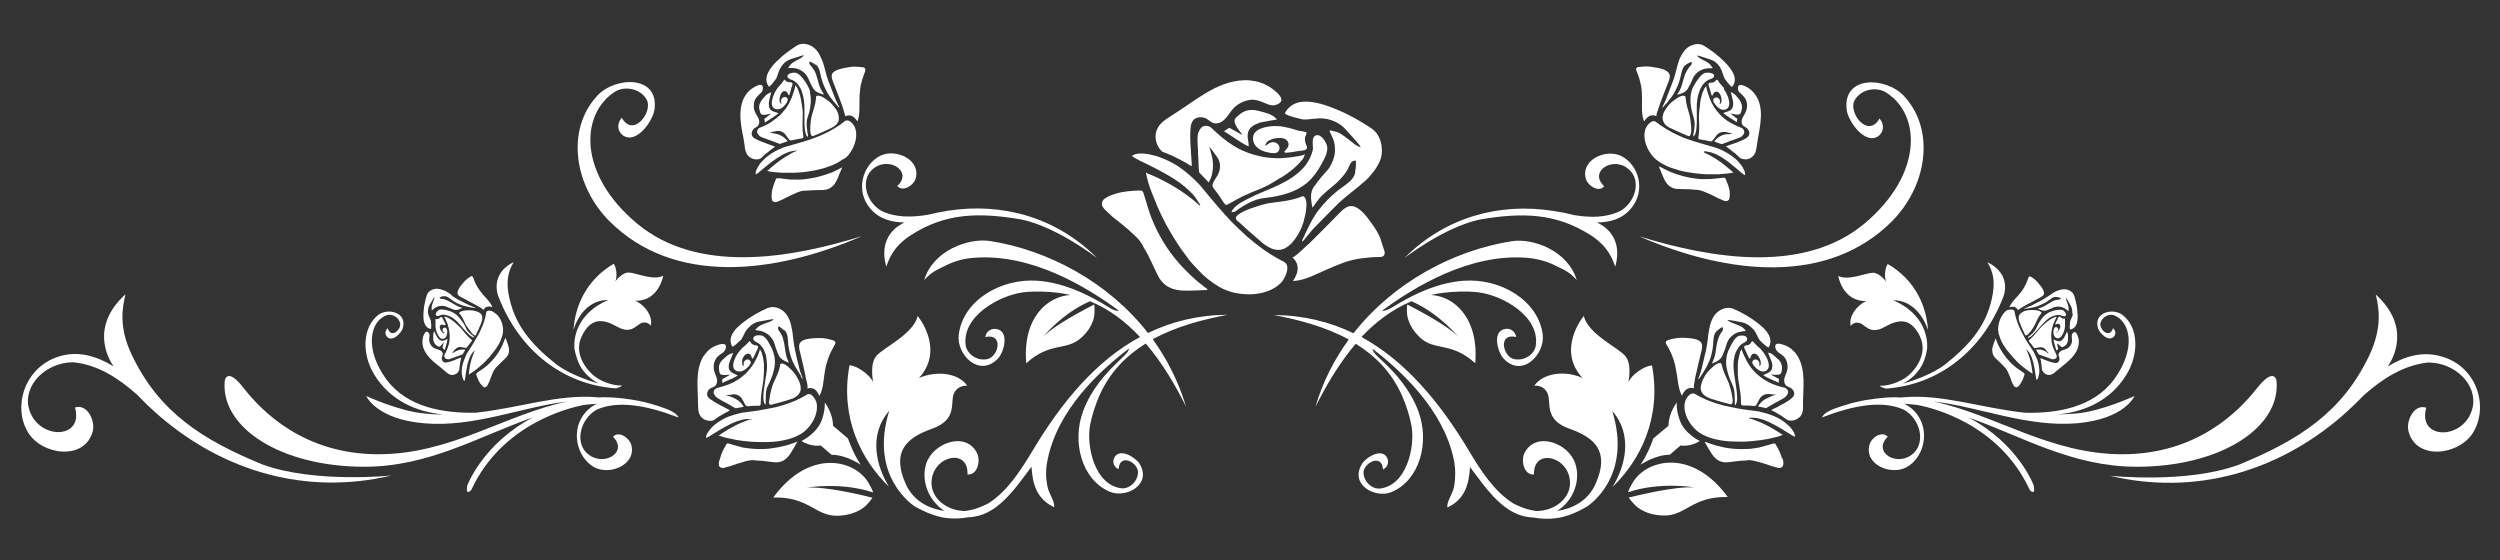 <?xml version="1.0" encoding="utf-8"?>
<!-- Generator: Adobe Illustrator 22.1.0, SVG Export Plug-In . SVG Version: 6.00 Build 0)  -->
<svg version="1.1" id="Layer_1" xmlns="http://www.w3.org/2000/svg" xmlns:xlink="http://www.w3.org/1999/xlink" x="0px" y="0px"
	 width="1000px" height="224.2px" viewBox="0 0 1000 224.2" style="enable-background:new 0 0 1000 224.2;" xml:space="preserve">
<rect x="0" y="0" width="1000" height="224.2" fill="#333333" stroke="none"/>
<style type="text/css">
	.st0{fill:#FFFFFF;}
</style>
<g>
	<path class="st0" d="M496.1,89.3c2.1,2,4.3,3.9,6.5,5.8c0.7,0.6,1.5,1.3,2.2,1.9c1.1,1,2.5,1.8,3.8,2.4c0.4,0.2,0.9,0.3,1.3,0.4
		c0.9,0.2,1.9,0.2,2.8,0c1.3-0.3,2.4-1.1,3.4-2c0.5-0.4,0.9-0.9,1.3-1.4c0.6-0.8,1.2-1.6,1.7-2.4c0.8-1.4,1.5-2.8,2-4.3
		c0.2-0.6,0.4-1.1,0.5-1.7c0.6-2.2,1.7-7,0.3-9c-0.2-0.3-0.4-0.4-0.6-0.5c-0.4-0.1-0.9,0.3-1.6,0.5c-3.9,1.4-8.2,1.7-12.3,2.3
		c-1.1,0.2-6.7,1.6-10.2,3.4c-2.2,1.1-3.6,2.3-2.5,3.4C495.2,88.5,495.6,88.9,496.1,89.3z"/>
	<path class="st0" d="M517.6,112.4c4.7-0.4,8.7-2.7,12.9-4.5c2.2-1,4.5-1.9,6.8-2.8c2.5-0.9,5-1.5,7.6-1.8c2.3-0.3,4.6-0.5,6.9-0.5
		c1.7,0,2.3-0.8,2-2.3c0-0.1,0-0.2-0.1-0.3c-0.4-1.3-0.9-2.6-1.3-4c0,0,0-0.1,0-0.1c-0.9-2.8-2.6-5.2-4.3-7.5
		c-1.3-1.9-4.1-5.5-6.8-6.1c-0.5-0.1-1-0.1-1.6,0c-1.6,0.4-2.8,1.6-3.9,2.7c-0.6,0.6-3.1,3.2-6.1,6.2c-1.2,1.2-2.5,2.5-3.8,3.8
		c-1.3,1.3-2.6,2.6-3.9,3.7c-2.5,2.4-4.5,4.1-5,4c0,0,0,0-0.1,0c3.2,2.9,2.5,6.2,0.3,9.5C517.4,112.3,517.5,112.4,517.6,112.4z"/>
	<path class="st0" d="M485.5,72.6c-0.5,0.9-0.8,1.7,0,2.8c1.4,1.7,2.7,3.6,3.9,5.5c0.4,0.6,0.7,1,1,1c0.3,0.1,0.7-0.1,1.4-0.5
		c2.1-1.2,4.2-2.4,6.4-3.4c2.6-1.2,5.4-2.2,8-3.4c1.9-0.9,3.7-2.1,5.5-3.2c0.2-0.1,0.4-0.2,0.6-0.3c1.7-1,3.2-2.1,4.7-3.3
		c1.3-1.1,2.6-2.3,3.7-3.7c0.1-0.1,0.1-0.2,0.2-0.2c0.6-0.7,0.8-1.5,1.1-2.3c-0.2,0.6-4.1,1.1-4.8,1.2c-0.5,0.1-1,0.1-1.5,0.2
		c-1.2,0.1-2.5,0.2-3.7,0.3c-2.7,0-5.4-0.2-8-0.8c-0.8-0.2-1.6-0.4-2.4-0.6c-3.1-0.9-5.8-2.1-8.2-3.6c-3.2-2-6-4.4-8.9-7.2
		c-0.4-0.4-0.9-0.6-1.4-0.7c-1-0.2-2.1,0-2.7,0.8c-0.9,1.1-1.4,2.4-1.4,3.9c0,0.2,0,0.4,0,0.6c0,1.5,0.1,3,0.2,4.5
		c0,0.2,0,0.5,0,0.7c0.1,1.3,0.1,2.6,0.2,4c0,1.2,0.1,2.4,0.2,3.6c0,0.2,0.1,0.5,0.2,0.6c1.2,1.3,2.4,2.5,3.7,3.9
		c1.3-2.3,1.7-4.6,1.7-6.9c0-1.6-0.3-3.3-0.8-4.9c-0.2-0.8-0.4-1.7-0.7-2.5c0.8,0.9,1.5,1.8,2.2,2.8c0.3,0.5,0.7,0.9,1,1.4
		c0.8,1.2,1.2,2.5,1.1,3.8c0,0.8-0.2,1.7-0.6,2.6C487,70.3,486.2,71.4,485.5,72.6z"/>
	<path class="st0" d="M491.7,51.1c-0.6,0.4-1.3,0.9-2.1,1.4c3.4,2,6.2,4.4,9.9,6.1c-0.1-1.1-0.1-1.9-0.3-2.6
		c-0.4-2.2-0.1-4.3,1.9-5.6c0.9-0.6,2-1.1,3-1.4c2.2-0.5,4.4-0.8,6.7-1.2c-0.3-0.3-0.6-0.6-0.9-0.9c-1.8-1.5-4.1-1.9-6.3-2.5
		c-0.3-0.1-0.5-0.1-0.8-0.2c-2.3-0.5-4.7-0.2-6.6,1.3c-2.4,1.9-3.2,2.4-1.5,5.3c0.6,1,1.4,1.9,2.1,2.9c0,0.1-0.1,0.1-0.1,0.2
		C495.1,53,493.4,52,491.7,51.1z"/>
	<path class="st0" d="M493.8,84.7c0.3-0.1,0.7-0.4,1-0.6c0.3-0.2,0.5-0.4,0.8-0.6c2.1-1.4,4.5-2.8,6.9-3.6c2.2-0.7,4.6-0.8,6.9-1.2
		c4.5-0.8,9.1-2.2,12.8-5.1c0.3-0.2,0.5-0.4,0.8-0.6c1.1-1,2.1-2.1,3-3.3c0.9-1.2,1.8-2.6,2.5-3.9c0.3-0.5,0.5-1,0.8-1.5
		c0.9-1.7,1.7-3.4,1.6-5.3c0-1.4-1.8-4.6-3.6-4.9c-0.5-0.1-0.9,0-1.4,0.3c-1.4,1-0.5,4.2-0.8,5.6c-0.4,1.6-1,3.2-1.9,4.6
		c-0.6,1.1-1.4,2.1-2.3,3c-0.3,0.3-0.5,0.5-0.8,0.8c-1.5,1.4-3.2,2.6-5,3.7c-1.9,1.1-3.8,2-5.8,2.9c-3.2,1.4-6.4,2.6-9.5,4.2
		c-2.3,1.2-5,2.4-6.6,4.5c-0.3,0.4-0.5,0.8-0.7,1.2C492.6,84.9,493.5,84.8,493.8,84.7C493.7,84.7,493.7,84.7,493.8,84.7z"/>
	<path class="st0" d="M503.9,51.6c-0.9,0.4-1.8,1.1-2.3,2c-0.6,1.2-0.5,2.7,0.1,3.9c1.1,2.1,3.5,3.1,5.7,3.5
		c0.5,0.1,0.9,0.2,1.3,0.2c0.8,0.1,1.7,0.1,2.3-0.3c0.7-0.5,1-1.6,0.7-2.4c-0.3-0.8-1.1-1.4-1.9-1.6c0,0-0.1,0-0.1,0
		c-1.4-0.2-2.5,0.6-3.5,1.5c-0.1-0.5,0.2-1.1,0.5-1.5c0.4-0.4,0.8-0.7,1.3-0.9c1.3-0.6,2.7-0.9,4.1-0.8c0.3,0,0.7,0,1,0.1
		c0.6,0.1,1.3,0.4,1.7,0.9c0.5,0.5,0.7,1.3,0.6,2c-0.2,0.9-1,1.7-1.6,2.3c0,0,0,0,0,0c-0.1,0.4,0.1,0.5,0.4,0.6c0,0,0.1,0,0.1,0
		c0,0,0,0,0,0l0,0c0,0,0,0,0,0c1.7-0.1,3.4-0.4,5.2-0.7c1.1-0.2,3.8,0,3.2-1.9c-0.1-0.4-0.3-0.7-0.4-1.1c-0.3-0.7-0.4-1.5-0.3-2.3
		c0-0.3,0.2-0.7,0.4-1.1c0.2-0.5,0.3-0.9,0.1-1.1c0,0,0,0,0,0c-0.3-0.1-0.7-0.2-1.1-0.3c-0.4-0.1-0.8-0.2-1.3-0.2
		c-0.3-0.1-0.6-0.1-1-0.2c-1.3-0.4-2.5-0.8-3.8-1.1c-0.2,0-0.4-0.1-0.6-0.1C511.6,50.1,507.2,50.2,503.9,51.6z"/>
	<path class="st0" d="M464.3,49.5c-0.8,0.8-1.3,1.8-1.7,2.8c-0.5,1.4-0.5,2.9-0.1,4.4c0.4,1.4,1.1,2.7,2.2,3.8
		c0.1,0.1,0.3,0.3,0.5,0.3c1.5,0.6,3.1,1.2,4.6,1.9c0,0,0.1,0,0.1,0.1c1.3,0.6,2.6,1.3,3.9,2c0.9,0.5,1.8,1.1,2.8,1.7
		c0.1-0.4,0.1-0.6,0.1-0.8c0-0.5-0.1-1-0.1-1.5c-0.1-1.6-0.2-3.1-0.3-4.7c-0.1-1.5-0.2-3-0.2-4.5c0-1.1,0-2.2,0.1-3.4
		c0.1-1.2,0.3-2.6,1.1-3.5c0.9-1.1,2.6-1.4,4-1.1c0.1,0,0.3,0.1,0.4,0.1c1.5,0.4,2.4,1.8,3.9,2.2c0.1,0,0.1,0,0.1,0
		c1.4,0.3,3-0.4,4-1.4c1.4-1.3,2.3-3.1,3.6-4.5c1.7-1.8,4-3,6.4-3.4c1.2-0.2,2.1-0.1,3,0.1c1.5,0.3,2.7,1,4.4,1.6
		c0.3,0.1,0.6,0.2,1,0.3c0.8,0.2,1.6,0.2,2.4-0.1c4.6-1.6,0.3-5-1.6-6.4c-2-1.5-4.3-2.5-6.7-3c-1.6-0.3-3.1-0.5-4.7-0.4
		c-5.4,0.2-10.5,2.3-15.1,5.1c-4.6,2.7-8.9,6-13.4,8.8C467.5,47,465.7,48,464.3,49.5z"/>
	<path class="st0" d="M441.2,80.1c-0.2,0.3-0.3,0.6-0.4,1c0,0.2-0.1,0.5,0,0.7c0,0.5,0.3,1,0.6,1.4l0,0c0.2,0.2,0.3,0.4,0.5,0.6
		c1.1,1,2.2,2.1,3.3,3.1c0,0,0,0,0,0c0.1,0.1,0.2,0.1,0.3,0.2c2,1.6,4.1,3.2,6,4.9c0,0,0,0,0.1,0.1c2.1,1.9,4.3,3.7,5.6,6.3
		c0.1,0.3,0.3,0.5,0.4,0.8c0,0,0,0,0,0c2.2,3.5,3.7,7.4,5.6,11.1c1.6,3.2,4.2,5,7.3,5.6c0.6,0.1,1.3,0.2,2,0.3
		c3.4,0.2,6.9-0.1,10.4-0.2c0-0.1,0-0.2,0.1-0.3c-2.1-1.6-4.2-3.2-6.1-5c-5-4.6-9.3-9.8-12.6-15.7c-1.5-2.7-2.8-5.4-3.9-8.3
		c-0.1-0.4-0.3-0.7-0.4-1.1c-0.6-1.6-1-3.2-1.5-4.8c-0.3-1-0.6-1.9-0.9-2.9c-0.2-0.7-0.4-1.5-1.2-1.7c-0.1,0-0.2,0-0.4,0
		c-3.3,0.1-6.6,0.3-9.8,1.3c-0.2,0.1-0.4,0.1-0.6,0.2C443.8,78.3,442.3,78.9,441.2,80.1L441.2,80.1z"/>
	<path class="st0" d="M548.8,51.5c-5-3.4-10.7-6.5-16.4-8.6c-1.8-0.7-3.9-1.4-6-1.8c-4.8-1-9.8-0.7-12.4,4.1c-0.2,0.3,0.8,0.8,2,1.2
		c1.4,0.5,3.3,0.9,4.4,1.2c0.5,0.1,0.8,0.2,0.9,0.2c2.7,0.1,5.3-0.7,8.1-0.4c0.5,0.1,0.9,0.1,1.4,0.2c2.7,0.6,5.2,1.8,7.1,3.8
		c2,2.1,3.9,4.3,5.8,6.5c0.2,0.2,0.3,0.5,0.6,1.1c-1-0.5-1.8-0.8-2.4-1.3c-1.9-1.4-3.7-3-5.8-4.3c-1.3-0.8-2.8-0.9-4.2-1.3
		c-0.1,0.7,0.3,1.1,0.6,1.8c0.4,0.8,0.7,1.6,1,2.4c0.5,1.7,0.6,3.4,0.4,5.2c-0.3,1.8-0.9,3.5-1.9,5.1c0,0,0,0,0,0.1
		c-0.9,1.4-2.1,2.5-3.1,3.7c-0.2,0.2-0.4,0.5-0.6,0.7c-0.9,1.1-1.7,2.2-2.5,3.3c0,0.1-0.1,0.1-0.2,0.2c-1.5,2.2-1.3,4.6-0.9,7.1
		c0.1,0.4,0.2,0.9,0.3,1.4c1.2-1.6,2.2-3.3,3.6-4.7c1-0.9,2-1.9,3-2.7c0.5-0.4,1.1-0.9,1.6-1.3c0.9-0.7,1.7-1.5,2.6-2.4
		c1.1-1.2,2.2-2.4,3-3.8c0.3-0.5,0.6-1,0.8-1.6c0.5-1.2,1.2-2.6,2.7-2.3c0,0,0,0,0.1,0c0,1.8,0,3-0.4,4.5c0,0,0,0.1,0,0.1
		c0,0,0.1,0,0.1,0c0,0,0,0,0,0c0,0,0,0.1,0,0.1c-0.3,1.5-1.2,2.7-2.4,3.8c0,0,0,0-0.1,0c-1.4,1.3-3.2,2.4-4.6,3.5c0,0,0,0,0,0
		c-2.8,2.3-5.4,4.9-7.6,7.8c-0.3,0.4-0.6,0.8-0.9,1.2c-1,1.5-1.9,3.1-2.7,4.7c-0.1,0.3-0.3,0.5-0.4,0.8c-0.5,1-0.9,1.9-1.4,2.9
		c-0.1,0.1-0.2,0.3-0.2,0.5c-0.4,0.8-0.9,1.7-1,2.4c0.3,0,0.7-0.5,0.9-0.7c0.4-0.5,0.8-1,1.2-1.5c0.8-1,1.6-2,2.5-3
		c0.3-0.3,0.6-0.6,1-1c2.7-2.8,5.5-5.6,8.3-8.4c1.7-1.7,3.6-3.3,5.5-4.8c1.4-1.1,2.9-2.3,4.3-3.5c0,0,0,0,0.1-0.1l0,0
		c0.9-0.7,1.7-1.5,2.6-2.3c0.2-0.2,0.4-0.4,0.6-0.7c0.2-0.2,0.4-0.4,0.5-0.6l0,0c1.8-2,3.3-4.3,4.1-6.8
		C553.4,59.3,552.4,54.1,548.8,51.5z"/>
	<path class="st0" d="M456,61.4c-1.3,0.1-2.2,0.2-3.3,1c2,1.4,4.4,2.4,6.6,3.5c2.3,1.1,4.5,2.3,6.7,3.5c2.7,1.5,5.4,3.2,7.8,5.2
		c1.2,1,2.4,2.1,3.4,3.2c0.9,1,1.5,2,2.2,3.1c0.1,0.2,0.2,0.4,0.4,0.6c0.2,0.2,0.5,0.6,0.1,0.7c0,0,0,0,0,0
		c-0.3-0.1-1.3-1.1-1.9-1.6c-0.1-0.1-0.2-0.2-0.2-0.2c-0.8-0.6-1.5-1.2-2.3-1.8c-1.6-1.2-3.2-2.3-4.8-3.3c-3.2-2-6.5-3.7-9.9-5.2
		c-0.6-0.3-2-0.6-2.4-1.2c0,0.2,0,0.3,0,0.4c0,0,0,0,0,0c0.5,2.6,1.3,5.2,2.3,7.7c0.4,1,0.8,2,1.2,3c0.3,0.7,0.6,1.3,0.8,2
		c0.7,1.7,1.5,3.3,2.3,5c0.5,1,1,1.9,1.5,2.9c1.8,3.3,3.7,6.4,5.8,9.5c1.1,1.5,2.2,3,3.3,4.5c1.1,1.4,2.3,2.6,3.5,3.9
		c2.4,2.7,5.3,5,8.5,6.9c1.9,1.1,4.2,2,6.6,2.5c6.4,1.3,13.9,0.3,18.2-4.1c1.3-1.3,3.6-5.7,2-7.7c-0.2-0.2-0.4-0.4-0.7-0.6
		c-5.6-2.8-10.4-6.3-14.9-10.2c-2.1-1.9-4.1-3.8-6.1-5.8c-1.9-2-3.7-4-5.5-6.1c-2.4-2.8-4.8-5.7-7.2-8.6c-1.2-1.3-2.5-2.6-3.9-3.8
		c-2.8-2.5-6-4.8-9.5-6.3c-1.9-0.9-3.8-1.6-5.8-2C459.1,61.5,457.6,61.4,456,61.4z"/>
	<path class="st0" d="M335.2,206.3c8.2-0.3,11.6-4.5,11.6-4.5s1.4-1.5,2.2-2.7c-4.2-1.1-19.3-4.7-26.5-4c0,0,13.7-2.5,26.8,1.9
		c-0.5-1.6-2.1-4.2-2.1-4.2c-5.6-9-23.6-13.4-37.9,6.2C323.7,198.6,326.1,206.6,335.2,206.3z"/>
	<path class="st0" d="M238.8,38.4c-12.7,13.9-8.9,36.2,5,50.1c25.4,25.3,64.9,21.6,101.1,5.9c-29.4,9.2-66,15.1-90.1-5
		c-23.6-19.7-22.7-43.6-9-52.6c3.9-2.6,10.4-1.5,12.9,3.1c2.6,4.8-5.4,15.4-10,7.2c-2.4,2.9-1.3,5.7,0.4,7
		c5.4,3.9,12.1-5.8,12.7-10.3C263.7,29.9,246,30.5,238.8,38.4z"/>
	<path class="st0" d="M324.7,46.3c-0.2,0.6-0.7,3.8-0.6,6c0.1,1.4,0.4,2.4,1.2,2.1c0.3-0.1,0.7-0.3,1-0.4c1.5-0.6,3-1.3,4.5-2
		c0.5-0.2,1-0.5,1.5-0.7c0.8-0.4,1.5-0.8,2.1-1.4c0.2-0.2,0.4-0.4,0.5-0.6c0.3-0.4,0.6-0.9,0.6-1.5c0.1-0.7,0-1.5-0.2-2.2
		c-0.1-0.3-0.3-0.7-0.4-1c-0.2-0.5-0.5-1-0.9-1.4c-0.5-0.7-1.1-1.4-1.7-2c-0.2-0.2-0.5-0.5-0.8-0.7c-1-0.8-3.2-2.5-4.6-2.2
		c-0.2,0-0.3,0.1-0.4,0.2c-0.1,0.2-0.1,0.5-0.1,0.9C326.2,41.8,325.3,44,324.7,46.3z"/>
	<path class="st0" d="M345.2,26.9c-0.1,0-0.1,0-0.2,0c-0.8-0.1-1.6-0.2-2.3-0.2c0,0-0.1,0-0.1,0c-1.7-0.2-3.2,0.2-4.9,0.5
		c-1.3,0.3-3.8,0.8-4.7,2.1c-0.2,0.2-0.3,0.5-0.3,0.8c-0.1,0.9,0.2,1.8,0.5,2.6c0.2,0.4,0.9,2.3,1.8,4.6c0.4,0.9,0.7,1.9,1.1,2.9
		c0.4,1,0.7,2,1,2.8c0.6,1.8,1,3.3,0.9,3.5c0,0,0,0,0,0c2.2-0.9,3.7,0.1,4.9,2c0.1-0.1,0.1-0.2,0.2-0.3c0.9-2.5,0.6-5.1,0.7-7.7
		c0-1.4,0-2.8,0.2-4.1c0.1-1.5,0.4-2.9,0.8-4.3c0.4-1.2,0.8-2.5,1.3-3.7C346.3,27.6,346,27,345.2,26.9z"/>
	<path class="st0" d="M303.9,51.1c-0.3,0.1-0.5,0.3-0.7,0.6c-0.4,0.5-0.5,1.1-0.2,1.6c0.4,0.7,0.9,1.3,1.7,1.6
		c0.1,0,0.2,0.1,0.3,0.1c0.8,0.3,1.6,0.6,2.4,0.9c0.1,0,0.3,0.1,0.4,0.1c0.7,0.3,1.4,0.6,2.1,0.8c0.6,0.2,1.2,0.5,1.9,0.7
		c0.1,0,0.3,0.1,0.4,0c0.9-0.3,1.8-0.7,2.9-1c-0.9-1.2-2-2-3.2-2.5c-0.9-0.4-1.8-0.6-2.7-0.7c-0.5-0.1-0.9-0.2-1.4-0.2
		c0.7-0.2,1.3-0.4,1.9-0.5c0.3-0.1,0.6-0.1,0.9-0.2c0.8-0.1,1.6,0,2.2,0.3c0.4,0.2,0.8,0.5,1.2,0.9c0.5,0.6,0.9,1.3,1.4,1.9
		c0.4,0.5,0.7,0.8,1.4,0.6c1.2-0.3,2.5-0.5,3.7-0.7c0.4-0.1,0.6-0.1,0.8-0.3c0.1-0.2,0.1-0.4,0-0.8c-0.2-1.3-0.3-2.7-0.3-4.1
		c0-1.6,0.1-3.3,0.1-4.9c0-1.2-0.2-2.4-0.4-3.6c0-0.1,0-0.2-0.1-0.4c-0.1-1.1-0.3-2.1-0.6-3.2c-0.3-0.9-0.6-1.9-1-2.8
		c0,0,0-0.1-0.1-0.2c-0.2-0.4-0.6-0.7-0.9-1.1c0.3,0.3-0.4,2.4-0.5,2.7c-0.1,0.3-0.2,0.6-0.3,0.8c-0.2,0.7-0.4,1.3-0.7,2
		c-0.6,1.4-1.3,2.7-2.2,3.9c-0.3,0.4-0.6,0.7-0.9,1.1c-1.1,1.4-2.4,2.5-3.7,3.4C307.9,49.4,306,50.3,303.9,51.1z"/>
	<path class="st0" d="M304.9,39.8c-0.1,0.1-0.2,0.3-0.3,0.4c-0.8,1.1-1.2,2.4-0.8,3.7c0.4,1.7,0.5,2.2,2.4,2c0.7-0.1,1.3-0.3,2-0.4
		c0,0,0,0.1,0.1,0.1c-0.9,0.6-1.7,1.3-2.6,2c0.1,0.4,0.2,0.8,0.3,1.4c1.8-1.3,3.7-2.2,5.4-3.7c-0.6-0.2-1-0.4-1.4-0.5
		c-1.2-0.3-2.2-0.9-2.4-2.3c-0.1-0.6-0.1-1.3,0-1.9c0.2-1.2,0.6-2.4,0.9-3.7c-0.2,0.1-0.5,0.2-0.7,0.3
		C306.5,37.7,305.7,38.8,304.9,39.8z"/>
	<path class="st0" d="M324,36.5c-0.2-0.8-0.6-1.6-1-2.3c-0.4-0.8-0.9-1.5-1.4-2.2c-0.2-0.3-0.4-0.5-0.6-0.8c-0.7-0.8-1.4-1.6-2.4-2
		c-0.7-0.3-2.7-0.1-3.4,0.7c-0.2,0.2-0.2,0.5-0.2,0.8c0.2,1,2,1.2,2.7,1.7c0.8,0.6,1.4,1.2,1.9,2c0.4,0.6,0.8,1.2,1,1.9
		c0.1,0.2,0.2,0.4,0.2,0.6c0.4,1.1,0.6,2.2,0.8,3.4c0.1,1.2,0.2,2.4,0.2,3.6c0,2-0.1,3.9,0,5.9c0.1,1.4,0.1,3.1,0.8,4.4
		c0.1,0.2,0.3,0.5,0.5,0.7c-0.1-0.1,0.1-0.5,0.1-0.7c0,0,0,0,0,0c0-0.2,0-0.4-0.1-0.6c0-0.2-0.1-0.4-0.1-0.5
		c-0.2-1.4-0.4-2.9-0.3-4.4c0.1-1.3,0.6-2.5,1-3.8c0.6-2.5,0.9-5.2,0.3-7.7C324.1,36.8,324,36.6,324,36.5z"/>
	<path class="st0" d="M314.2,32.2c-0.2-0.2-0.4-0.4-0.5-0.3c0,0,0,0,0,0c-0.1,0.2-0.3,0.3-0.4,0.5c-0.1,0.2-0.3,0.4-0.4,0.6
		c-0.1,0.2-0.2,0.3-0.3,0.4c-0.5,0.6-1,1.1-1.5,1.7c-0.1,0.1-0.1,0.2-0.2,0.3c-1.2,1.6-2.1,3.9-2.2,5.9c0,0.6,0.1,1.2,0.5,1.6
		c0.5,0.6,1.3,0.9,2,0.8c1.3-0.1,2.4-1.1,3.1-2.1c0.2-0.2,0.3-0.4,0.4-0.6c0.2-0.4,0.4-0.8,0.4-1.3c-0.1-0.5-0.6-0.9-1.1-0.9
		c-0.5,0-1,0.2-1.3,0.6c0,0,0,0,0,0c-0.5,0.7-0.2,1.4-0.1,2.1c-0.3-0.1-0.5-0.3-0.6-0.6c-0.1-0.3-0.2-0.6-0.2-0.9
		c0-0.8,0.2-1.6,0.5-2.3c0.1-0.2,0.2-0.3,0.3-0.5c0.2-0.3,0.5-0.5,0.8-0.7c0.4-0.1,0.8-0.1,1.2,0.2c0.4,0.3,0.6,0.9,0.8,1.3
		c0,0,0,0,0,0c0.2,0.1,0.3,0.1,0.4-0.1c0,0,0,0,0-0.1v0l0,0l0,0c0.3-0.9,0.6-1.9,0.8-2.8c0.2-0.6,0.9-1.9-0.2-2.1
		c-0.2,0-0.4,0-0.6,0c-0.4,0-0.9-0.2-1.3-0.4C314.5,32.6,314.3,32.4,314.2,32.2z"/>
	<path class="st0" d="M301.6,34.9c-1.2,0.7-2.3,1.6-3.1,2.8c-0.5,0.7-1,1.5-1.3,2.3c-1.1,2.8-1.2,5.9-0.9,8.9c0.3,3,1.1,5.9,1.5,8.9
		c0.1,1.1,0.2,2.3,0.7,3.3c0.2,0.6,0.6,1.1,1.1,1.5c0.6,0.6,1.4,0.9,2.2,1.1c0.8,0.1,1.7,0.1,2.4-0.3c0.1,0,0.2-0.1,0.3-0.2
		c0.7-0.6,1.3-1.3,2-1.9c0,0,0,0,0.1,0c0.6-0.5,1.3-1,1.9-1.5c0.5-0.4,1-0.7,1.5-1.1c-0.2-0.1-0.3-0.2-0.4-0.2
		c-0.3-0.1-0.5-0.2-0.8-0.3c-0.8-0.3-1.7-0.6-2.5-0.9c-0.8-0.3-1.6-0.6-2.3-0.9c-0.6-0.2-1.1-0.5-1.7-0.8c-0.6-0.3-1.3-0.7-1.5-1.4
		c-0.3-0.7-0.1-1.6,0.4-2.3c0-0.1,0.1-0.1,0.1-0.2c0.6-0.7,1.5-0.8,2-1.5c0,0,0,0,0-0.1c0.5-0.7,0.5-1.6,0.2-2.4
		c-0.3-1-1.1-1.9-1.5-2.9c-0.6-1.3-0.6-2.7-0.3-4.1c0.2-0.6,0.4-1.1,0.7-1.5c0.5-0.7,1.1-1.2,1.8-1.9c0.1-0.1,0.3-0.3,0.4-0.4
		c0.3-0.4,0.5-0.8,0.5-1.2C305.5,32.8,302.7,34.2,301.6,34.9z"/>
	<path class="st0" d="M321.8,71.7c-1.7,0.2-3.4,0.2-5.1,0.1c-0.2,0-0.4,0-0.7,0c-0.9-0.1-1.9-0.2-2.8-0.3c-0.6-0.1-1.1-0.2-1.7-0.2
		c-0.4,0-0.9-0.1-1.1,0.3c0,0.1-0.1,0.1-0.1,0.2c-0.7,1.7-1.4,3.5-1.6,5.3c0,0.1,0,0.3,0,0.4c-0.1,0.9-0.1,1.8,0.2,2.7c0,0,0,0,0,0
		c0.1,0.2,0.2,0.3,0.4,0.4c0.1,0.1,0.2,0.1,0.4,0.2c0.3,0.1,0.6,0.1,0.8,0l0,0c0.1,0,0.3-0.1,0.4-0.1c0.8-0.3,1.6-0.7,2.3-1l0,0
		c0.1,0,0.1-0.1,0.2-0.1c1.3-0.7,2.6-1.3,3.9-1.9c0,0,0,0,0,0c1.5-0.7,2.9-1.4,4.5-1.4c0.2,0,0.3,0,0.5,0c0,0,0,0,0,0
		c2.3-0.3,4.7-0.2,7-0.3c2-0.1,3.5-1,4.6-2.5c0.2-0.3,0.4-0.6,0.6-1c0.9-1.7,1.5-3.6,2.3-5.4c0,0-0.1-0.1-0.1-0.1
		c-1.3,0.7-2.6,1.4-4,2C329.2,70.3,325.6,71.3,321.8,71.7z"/>
	<path class="st0" d="M328.7,23.8c-0.1-0.2-0.1-0.3-0.2-0.5c-0.1-0.1-0.1-0.3-0.2-0.4l0,0c-0.6-1.4-1.4-2.7-2.6-3.7
		c-1.9-1.6-4.8-2.3-6.9-1c-2.9,1.8-5.8,4-8.2,6.4c-0.8,0.8-1.6,1.7-2.3,2.7c-1.6,2.2-2.6,4.9-0.8,7.3c0.1,0.2,0.6-0.2,1.1-0.8
		c0.6-0.6,1.2-1.5,1.6-2c0.2-0.2,0.3-0.4,0.3-0.4c0.7-1.4,0.8-2.9,1.7-4.2c0.1-0.2,0.3-0.4,0.4-0.7c0.9-1.3,2.1-2.3,3.6-2.8
		c1.5-0.5,3.1-1,4.7-1.5c0.2-0.1,0.3,0,0.7,0c-0.5,0.4-0.8,0.7-1.2,1c-1.2,0.7-2.4,1.2-3.5,2c-0.7,0.5-1.1,1.2-1.6,1.9
		c0.4,0.2,0.6,0.1,1.1,0.1c0.5,0,1,0,1.5,0.1c1,0.1,1.9,0.5,2.7,1c0.9,0.5,1.6,1.3,2.2,2.1c0,0,0,0,0,0c0.5,0.8,0.8,1.6,1.2,2.5
		c0.1,0.2,0.1,0.3,0.2,0.5c0.4,0.7,0.7,1.4,1.1,2c0,0,0.1,0.1,0.1,0.1c0.8,1.3,2.1,1.7,3.4,2.1c0.2,0.1,0.5,0.1,0.8,0.2
		c-0.6-1-1.2-1.9-1.6-2.9c-0.3-0.7-0.5-1.4-0.7-2.2c-0.1-0.4-0.2-0.7-0.3-1.1c-0.2-0.6-0.4-1.2-0.6-1.9c-0.3-0.9-0.7-1.7-1.3-2.4
		c-0.2-0.3-0.4-0.5-0.6-0.8c-0.5-0.5-1.1-1.2-0.6-1.9c0,0,0,0,0,0c0.9,0.4,1.6,0.7,2.2,1.3c0,0,0,0,0.1,0c0,0,0,0,0-0.1v0
		c0,0,0,0,0.1,0c0.7,0.5,1.1,1.3,1.4,2.1c0,0,0,0,0,0c0.4,1,0.5,2.2,0.8,3.2c0,0,0,0,0,0c0.5,2,1.3,3.9,2.3,5.7
		c0.1,0.3,0.3,0.5,0.4,0.7c0.5,0.9,1.1,1.7,1.8,2.5c0.1,0.1,0.2,0.3,0.3,0.4c0.4,0.5,0.8,0.9,1.2,1.4c0.1,0.1,0.1,0.2,0.2,0.2
		c0.3,0.4,0.6,0.9,1,1c0.1-0.1-0.1-0.5-0.2-0.6c-0.2-0.3-0.3-0.6-0.5-1c-0.3-0.7-0.7-1.3-0.9-2c-0.1-0.2-0.2-0.5-0.3-0.7
		c-0.8-2.1-1.6-4.1-2.4-6.2c-0.5-1.3-0.9-2.6-1.2-3.9c-0.3-1-0.5-2-0.8-3c0,0,0,0,0,0v0C329.2,25,329,24.4,328.7,23.8z"/>
	<path class="st0" d="M339.9,61.3c2.2-3,3.3-7.1,2.1-10.3c-0.4-1-2.1-3.2-3.5-2.8c-0.2,0-0.3,0.1-0.5,0.2c-2.7,2.2-5.6,3.9-8.7,5.3
		c-1.4,0.7-2.9,1.2-4.4,1.8c-1.5,0.5-2.9,1-4.4,1.4c-2,0.6-4,1.2-6,1.7c-1,0.3-1.9,0.7-2.8,1.1c-2,0.9-3.8,2-5.4,3.4
		c-0.9,0.8-1.7,1.6-2.4,2.5c-0.5,0.7-0.9,1.5-1.3,2.3c-0.3,0.7-0.4,1.2-0.3,1.9c1.2-0.7,2.2-1.7,3.3-2.6c1.1-0.9,2.2-1.8,3.4-2.7
		c1.4-1,2.9-2,4.4-2.8c0.8-0.4,1.6-0.7,2.4-1c0.7-0.2,1.4-0.3,2.1-0.4c0.1,0,0.3,0,0.4-0.1c0.2,0,0.4-0.1,0.4,0.1c0,0,0,0,0,0
		c-0.1,0.1-0.9,0.4-1.3,0.6c-0.1,0-0.1,0.1-0.2,0.1c-0.5,0.2-1,0.5-1.4,0.8c-1,0.5-1.9,1.1-2.8,1.7c-1.8,1.2-3.4,2.5-5,3.9
		c-0.3,0.3-0.8,0.9-1.2,0.9c0.1,0.1,0.1,0.1,0.2,0.1c0,0,0,0,0,0c1.5,0.4,3,0.5,4.5,0.6c0.6,0,1.2,0.1,1.8,0.1c0.4,0,0.8,0,1.2,0
		c1,0,2.1,0,3.1,0c0.6,0,1.2-0.1,1.8-0.1c2.1-0.1,4.1-0.4,6.2-0.8c1-0.2,2.1-0.4,3.1-0.7c1-0.2,1.9-0.6,2.8-0.9
		c2-0.6,3.8-1.6,5.5-2.8C338.2,63.4,339.1,62.5,339.9,61.3z"/>
	<path class="st0" d="M308.5,161.9c0.4-0.1,0.7-0.2,1.1-0.3c1.7-0.4,3.3-0.9,5-1.4c0.5-0.2,1.1-0.3,1.6-0.5c0.9-0.3,1.7-0.6,2.4-1.2
		c0.2-0.2,0.4-0.3,0.6-0.5c0.4-0.4,0.7-0.9,0.9-1.4c0.3-0.8,0.2-1.6,0.1-2.3c-0.1-0.4-0.2-0.8-0.3-1.1c-0.2-0.6-0.4-1.1-0.7-1.6
		c-0.4-0.8-0.9-1.6-1.5-2.4c-0.2-0.3-0.4-0.5-0.7-0.8c-0.9-1-3-3.1-4.4-3c-0.2,0-0.3,0.1-0.4,0.2c-0.2,0.2-0.1,0.5-0.2,0.9
		c-0.5,2.4-1.7,4.7-2.7,6.9c-0.3,0.6-1.3,3.9-1.5,6.2C307.4,161,307.6,162.1,308.5,161.9z"/>
	<path class="st0" d="M322.9,155.4c2.5-0.7,3.9,0.7,4.8,2.9c0.1-0.1,0.2-0.2,0.2-0.2c1.3-2.5,1.4-5.2,1.8-7.9
		c0.2-1.4,0.4-2.9,0.8-4.3c0.4-1.5,0.9-3,1.5-4.4c0.6-1.2,1.2-2.4,1.9-3.6c0.5-0.8,0.3-1.4-0.5-1.7c0,0-0.1,0-0.2-0.1
		c-0.8-0.2-1.6-0.4-2.4-0.6c0,0-0.1,0-0.1,0c-1.7-0.4-3.4-0.3-5.2-0.2c-1.4,0.1-4.1,0.3-5.2,1.5c-0.2,0.2-0.4,0.5-0.5,0.8
		c-0.3,0.9-0.1,1.9,0.1,2.8c0.1,0.5,0.6,2.6,1.2,5c0.2,1,0.5,2.1,0.7,3.1c0.2,1.1,0.5,2.2,0.6,3.1
		C323,153.6,323.2,155.1,322.9,155.4C323,155.4,322.9,155.4,322.9,155.4z"/>
	<path class="st0" d="M293.3,157.7c0.9,0,1.6,0.2,2.3,0.6c0.4,0.3,0.8,0.6,1.1,1.1c0.5,0.7,0.8,1.4,1.2,2.2c0.3,0.5,0.6,1,1.4,0.9
		c1.3-0.2,2.7-0.2,4-0.2c0.4,0,0.7,0,0.8-0.2c0.1-0.1,0.2-0.4,0.2-0.9c0-1.4,0.1-2.9,0.3-4.3c0.2-1.7,0.6-3.4,0.8-5.1
		c0.1-1.2,0.1-2.5,0.2-3.8c0-0.1,0-0.3,0-0.4c0-1.1,0-2.3-0.2-3.4c-0.1-1-0.4-2-0.7-3c0-0.1,0-0.1,0-0.2c-0.2-0.5-0.5-0.9-0.8-1.3
		c0.2,0.3-0.8,2.4-0.9,2.8c-0.1,0.3-0.3,0.6-0.4,0.8c-0.3,0.7-0.7,1.3-1,1.9c-0.8,1.4-1.8,2.6-2.9,3.8c-0.3,0.4-0.7,0.7-1.1,1
		c-1.4,1.3-2.9,2.2-4.4,3c-2,1-4.1,1.6-6.4,2.2c-0.3,0.1-0.6,0.3-0.8,0.5c-0.4,0.4-0.7,1.1-0.5,1.6c0.3,0.8,0.8,1.5,1.5,1.9
		c0.1,0.1,0.2,0.1,0.3,0.2c0.8,0.5,1.5,0.9,2.3,1.3c0.1,0.1,0.3,0.1,0.4,0.2c0.7,0.4,1.4,0.8,2.1,1.2c0.6,0.4,1.2,0.7,1.9,1.1
		c0.1,0.1,0.3,0.1,0.4,0.1c1-0.2,2-0.4,3.1-0.6c-0.8-1.4-1.8-2.3-3-3c-0.8-0.5-1.7-0.9-2.7-1.2c-0.5-0.2-1-0.3-1.5-0.4
		c0.7-0.1,1.4-0.2,2.1-0.2C292.6,157.8,293,157.7,293.3,157.7z"/>
	<path class="st0" d="M289.4,143.6c-0.1,0.1-0.2,0.2-0.4,0.3c-1,1-1.6,2.3-1.4,3.7c0.2,1.8,0.2,2.4,2.2,2.4c0.7,0,1.4-0.1,2.1-0.1
		c0,0,0,0.1,0,0.1c-1,0.5-2,1.1-3,1.7c0,0.4,0,0.9,0,1.5c2.1-1.1,4.2-1.7,6.2-3c-0.6-0.3-1-0.5-1.4-0.7c-1.2-0.5-2.2-1.3-2.2-2.7
		c0-0.7,0-1.3,0.3-1.9c0.4-1.2,1-2.4,1.5-3.7c-0.3,0.1-0.5,0.1-0.7,0.2C291.3,141.7,290.4,142.7,289.4,143.6z"/>
	<path class="st0" d="M308.4,151.6c1-2.5,1.8-5.3,1.5-8.1c0-0.2,0-0.4-0.1-0.6c-0.1-0.9-0.4-1.7-0.7-2.6c-0.3-0.9-0.7-1.7-1.2-2.5
		c-0.2-0.3-0.3-0.6-0.5-0.9c-0.6-1-1.2-1.9-2.2-2.5c-0.7-0.4-2.8-0.5-3.6,0.3c-0.2,0.2-0.3,0.5-0.3,0.8c0,1,1.9,1.5,2.6,2.2
		c0.7,0.7,1.3,1.5,1.7,2.4c0.3,0.7,0.6,1.4,0.8,2.1c0,0.2,0.1,0.4,0.1,0.7c0.2,1.2,0.3,2.4,0.3,3.7c0,1.3-0.2,2.6-0.4,3.8
		c-0.3,2-0.7,4.1-0.9,6.1c-0.1,1.5-0.4,3.3,0.2,4.7c0.1,0.3,0.2,0.5,0.4,0.8c-0.1-0.1,0.2-0.6,0.2-0.7c0,0,0,0,0-0.1
		c0-0.2,0-0.5,0-0.7c0-0.2,0-0.4,0-0.6c0-1.5,0-3.1,0.4-4.6C307.2,154.1,307.9,152.9,308.4,151.6z"/>
	<path class="st0" d="M297.5,142.6c0.1-0.2,0.2-0.3,0.4-0.5c0.3-0.3,0.6-0.5,1-0.6c0.4-0.1,0.9,0,1.2,0.3c0.4,0.4,0.5,1,0.7,1.5
		c0,0,0,0,0,0c0.1,0.2,0.3,0.1,0.4,0c0,0,0,0,0.1-0.1v0l0,0c0,0,0,0,0,0c0.5-0.9,0.9-1.9,1.3-2.8c0.3-0.6,1.2-1.9,0.1-2.2
		c-0.2-0.1-0.5-0.1-0.7-0.1c-0.5-0.1-0.9-0.3-1.3-0.6c-0.1-0.1-0.3-0.3-0.4-0.6c-0.2-0.2-0.4-0.4-0.5-0.4h0
		c-0.2,0.1-0.3,0.3-0.5,0.4c-0.2,0.2-0.3,0.4-0.5,0.6c-0.1,0.1-0.3,0.3-0.4,0.4c-0.6,0.5-1.2,1-1.8,1.6c-0.1,0.1-0.2,0.2-0.2,0.3
		c-1.5,1.5-2.8,3.8-3.1,5.9c-0.1,0.6,0,1.2,0.3,1.8c0.4,0.7,1.2,1.1,2,1.1c1.4,0.1,2.6-0.8,3.6-1.8c0.2-0.2,0.4-0.4,0.5-0.6
		c0.3-0.4,0.6-0.8,0.6-1.3c0-0.5-0.5-1-1-1.1c-0.5-0.1-1,0.1-1.4,0.5c0,0,0,0,0,0c-0.6,0.7-0.5,1.4-0.4,2.2
		c-0.3-0.1-0.5-0.4-0.6-0.7c-0.1-0.3-0.1-0.6,0-0.9C296.7,144.1,297,143.3,297.5,142.6z"/>
	<path class="st0" d="M279.5,165c0.2,0.7,0.5,1.2,0.9,1.7c0.6,0.7,1.3,1.2,2.2,1.4c0.8,0.3,1.7,0.3,2.6,0.1c0.1,0,0.2-0.1,0.3-0.1
		c0.8-0.6,1.6-1.2,2.4-1.7c0,0,0,0,0.1,0c0.7-0.5,1.5-0.9,2.2-1.3c0.6-0.3,1.1-0.6,1.7-0.9c-0.2-0.2-0.3-0.3-0.3-0.3
		c-0.3-0.2-0.5-0.3-0.8-0.4c-0.8-0.4-1.6-0.9-2.5-1.3c-0.8-0.4-1.5-0.9-2.3-1.3c-0.6-0.4-1.1-0.7-1.7-1.1c-0.6-0.4-1.2-0.9-1.4-1.7
		c-0.2-0.8,0.1-1.7,0.7-2.3c0.1-0.1,0.1-0.1,0.2-0.2c0.7-0.6,1.7-0.6,2.3-1.3c0,0,0,0,0.1-0.1c0.6-0.6,0.7-1.7,0.6-2.5
		c-0.2-1.1-0.8-2.1-1.1-3.2c-0.4-1.4-0.3-3,0.3-4.3c0.3-0.7,0.6-1.1,1-1.5c0.6-0.6,1.3-1,2.2-1.7c0.2-0.1,0.3-0.2,0.4-0.4
		c0.3-0.3,0.6-0.8,0.7-1.2c0.6-2.8-2.4-1.7-3.8-1.2c-1.4,0.5-2.6,1.4-3.6,2.4c-0.6,0.7-1.2,1.4-1.7,2.2c-1.6,2.8-2.1,6-2.2,9.2
		c-0.1,3.2,0.2,6.4,0.2,9.5C279.3,162.6,279.2,163.8,279.5,165z"/>
	<path class="st0" d="M287.6,186.3c0.1,0.2,0.2,0.4,0.4,0.5c0.1,0.1,0.2,0.2,0.3,0.2c0.3,0.1,0.6,0.2,0.9,0.2l0,0
		c0.2,0,0.3,0,0.5-0.1c0.9-0.2,1.7-0.5,2.6-0.7h0c0.1,0,0.1,0,0.2-0.1c1.4-0.5,2.9-1,4.4-1.4c0,0,0,0,0,0c1.6-0.5,3.2-1,5-0.8
		c0.2,0,0.3,0,0.5,0.1h0c2.5,0,4.9,0.5,7.4,0.7c2.1,0.2,3.8-0.5,5.1-1.9c0.3-0.3,0.5-0.6,0.8-0.9c1.2-1.7,2.1-3.5,3.2-5.3
		c0,0-0.1-0.1-0.1-0.1c-1.5,0.5-2.9,1.1-4.4,1.5c-3.9,1-7.9,1.6-11.9,1.4c-1.8-0.1-3.6-0.3-5.4-0.6c-0.2,0-0.5-0.1-0.7-0.2
		c-1-0.2-1.9-0.5-2.9-0.8c-0.6-0.2-1.1-0.3-1.7-0.5c-0.4-0.1-0.9-0.3-1.2,0.1c0,0.1-0.1,0.1-0.1,0.2c-1,1.7-1.9,3.4-2.4,5.3
		c0,0.1-0.1,0.3-0.1,0.4C287.6,184.4,287.4,185.3,287.6,186.3C287.6,186.3,287.6,186.3,287.6,186.3z"/>
	<path class="st0" d="M321,151.6c0.1-0.1,0-0.5-0.1-0.7c-0.1-0.4-0.2-0.7-0.4-1.1c-0.3-0.7-0.5-1.5-0.7-2.2
		c-0.1-0.3-0.1-0.5-0.2-0.8c-0.6-2.3-1.1-4.5-1.6-6.8c-0.3-1.4-0.5-2.9-0.7-4.3c-0.1-1.1-0.2-2.2-0.4-3.3c0,0,0,0,0,0h0
		c-0.1-0.7-0.2-1.4-0.4-2c0-0.2-0.1-0.4-0.1-0.5c0-0.2-0.1-0.3-0.1-0.4l0,0c-0.4-1.5-1.1-3-2.1-4.2c-1.7-2-4.6-3.1-7.1-2.1
		c-3.3,1.4-6.6,3.3-9.5,5.5c-0.9,0.7-1.9,1.5-2.8,2.4c-2,2.1-3.5,4.7-1.9,7.5c0.1,0.2,0.6-0.1,1.2-0.6c0.7-0.6,1.5-1.4,2-1.8
		c0.2-0.2,0.3-0.3,0.4-0.4c0.9-1.3,1.3-2.9,2.4-4.2c0.2-0.2,0.4-0.4,0.6-0.6c1.1-1.2,2.5-2.1,4.2-2.4c1.7-0.3,3.4-0.6,5.1-0.9
		c0.2,0,0.3,0,0.7,0.1c-0.6,0.4-1,0.7-1.4,0.8c-1.3,0.5-2.7,0.9-4,1.6c-0.8,0.4-1.3,1.1-2,1.7c0.4,0.3,0.7,0.2,1.1,0.3
		c0.5,0,1,0.1,1.5,0.3c1,0.3,1.9,0.8,2.7,1.4c0.8,0.7,1.5,1.6,2,2.5c0,0,0,0,0,0c0.4,0.9,0.6,1.8,0.9,2.7c0,0.2,0.1,0.4,0.2,0.5
		c0.3,0.8,0.5,1.6,0.9,2.3c0,0.1,0,0.1,0.1,0.2c0.6,1.4,1.9,2.1,3.3,2.7c0.2,0.1,0.5,0.2,0.8,0.3c-0.5-1.1-1-2.1-1.2-3.3
		c-0.2-0.8-0.3-1.6-0.4-2.4c-0.1-0.4-0.1-0.8-0.2-1.2c-0.1-0.7-0.2-1.4-0.4-2c-0.2-0.9-0.5-1.9-1-2.7c-0.2-0.3-0.4-0.6-0.6-0.9
		c-0.5-0.6-0.9-1.4-0.3-2.1c0,0,0,0,0,0c0.9,0.6,1.5,1,2.1,1.6c0,0,0,0,0,0c0,0,0,0,0.1,0l0,0c0,0,0,0,0.1,0c0.7,0.6,1,1.5,1.2,2.4
		c0,0,0,0,0,0c0.2,1.1,0.2,2.4,0.3,3.4c0,0,0,0,0,0c0.3,2.1,0.8,4.3,1.6,6.3c0.1,0.3,0.2,0.6,0.4,0.8c0.4,1,0.9,1.9,1.5,2.8
		c0.1,0.2,0.2,0.3,0.3,0.5c0.3,0.5,0.7,1.1,1,1.6c0.1,0.1,0.1,0.2,0.2,0.3C320.4,150.8,320.7,151.3,321,151.6z"/>
	<path class="st0" d="M299.5,167.9c-0.1,0-0.2,0-0.2,0.1c-0.6,0.2-1.1,0.4-1.6,0.6c-1.1,0.4-2.1,0.9-3.2,1.4c-2,1-3.9,2.1-5.7,3.3
		c-0.3,0.2-0.9,0.8-1.4,0.8c0.1,0.1,0.1,0.1,0.2,0.1c0,0,0,0,0,0c1.5,0.6,3,1,4.6,1.3c0.6,0.1,1.3,0.2,1.9,0.4
		c0.4,0.1,0.9,0.1,1.3,0.2c1.1,0.2,2.1,0.3,3.2,0.4c0.6,0.1,1.3,0.1,1.9,0.2c2.2,0.1,4.4,0.2,6.6,0.1c1.1,0,2.2-0.1,3.3-0.2
		c1.1-0.1,2-0.3,3.1-0.5c2.1-0.4,4.2-1.1,6.1-2.1c1.2-0.6,2.3-1.5,3.3-2.5c2.7-2.8,4.5-6.9,3.7-10.5c-0.3-1.1-1.8-3.6-3.2-3.4
		c-0.2,0-0.4,0.1-0.5,0.2c-3.2,1.9-6.4,3.3-9.8,4.3c-1.6,0.5-3.2,0.9-4.9,1.2c-1.6,0.3-3.2,0.6-4.8,0.9c-2.2,0.3-4.4,0.6-6.6,0.9
		c-1,0.2-2.1,0.5-3.1,0.8c-2.2,0.6-4.3,1.5-6.2,2.8c-1,0.7-2,1.4-2.8,2.3c-0.6,0.7-1.2,1.4-1.7,2.2c-0.4,0.7-0.6,1.2-0.6,2
		c1.3-0.5,2.6-1.5,3.8-2.2c1.3-0.8,2.6-1.6,3.9-2.3c1.6-0.9,3.3-1.7,5-2.3c0.9-0.3,1.8-0.5,2.7-0.7c0.8-0.1,1.5-0.1,2.2-0.1
		c0.1,0,0.3,0,0.4,0c0.2,0,0.4-0.1,0.4,0.2c0,0,0,0,0,0C300.7,167.6,299.9,167.8,299.5,167.9z"/>
	<path class="st0" d="M188.9,133.4c0.7,0.7,1.3,1.1,1.5,0.5c0.1-0.2,0.2-0.5,0.3-0.7c0.5-1,1-2,1.4-3.1c0.2-0.3,0.3-0.7,0.4-1
		c0.2-0.5,0.4-1.1,0.4-1.7c0-0.2,0-0.4,0-0.5c0-0.4-0.1-0.7-0.3-1c-0.3-0.5-0.7-0.8-1.1-1c-0.2-0.1-0.4-0.2-0.7-0.3
		c-0.4-0.1-0.7-0.2-1.1-0.3c-0.6-0.1-1.2-0.2-1.8-0.2c-0.2,0-0.5,0-0.7,0c-0.9,0-2.8,0.2-3.4,0.9c-0.1,0.1-0.1,0.2-0.1,0.3
		c0,0.2,0.2,0.3,0.4,0.5c1,1.3,1.6,2.8,2.3,4.3C186.7,130.4,187.9,132.3,188.9,133.4z"/>
	<path class="st0" d="M193.7,118.4c-0.6-0.7-1.2-1.4-1.8-2.2c-0.6-0.8-1.1-1.7-1.6-2.6c-0.4-0.8-0.7-1.6-1-2.5
		c-0.2-0.6-0.5-0.8-1.1-0.5c0,0-0.1,0-0.1,0.1c-0.5,0.3-0.9,0.6-1.3,0.9c0,0,0,0,0,0c-0.9,0.7-1.6,1.6-2.3,2.5
		c-0.6,0.7-1.6,2.2-1.5,3.2c0,0.2,0.1,0.4,0.2,0.6c0.3,0.5,0.9,0.8,1.5,1.1c0.3,0.1,1.5,0.8,3,1.6c0.6,0.3,1.2,0.6,1.9,1
		c0.6,0.3,1.3,0.7,1.8,1c1.2,0.7,2,1.2,2,1.4c0,0,0,0,0,0c0.7-1.5,2-1.6,3.5-1.2c0-0.1,0-0.2,0-0.2
		C196.1,121,194.9,119.7,193.7,118.4z"/>
	<path class="st0" d="M178.4,143.5c0.5,0.2,1.1,0.3,1.6,0.1c0.1,0,0.1,0,0.2-0.1c0.6-0.2,1.1-0.4,1.6-0.6c0.1,0,0.2-0.1,0.3-0.1
		c0.5-0.2,1-0.3,1.5-0.5c0.4-0.2,0.9-0.3,1.3-0.5c0.1,0,0.2-0.1,0.2-0.1c0.3-0.6,0.7-1.2,1-1.8c-1-0.2-1.9-0.1-2.8,0.2
		c-0.6,0.2-1.2,0.5-1.7,0.8c-0.3,0.2-0.6,0.4-0.8,0.5c0.2-0.4,0.5-0.8,0.8-1.1c0.1-0.2,0.3-0.4,0.4-0.5c0.4-0.4,0.8-0.7,1.3-0.9
		c0.3-0.1,0.7-0.1,1-0.1c0.5,0.1,1,0.2,1.6,0.3c0.4,0.1,0.7,0.1,1-0.3c0.5-0.7,1-1.4,1.6-2.1c0.2-0.2,0.3-0.4,0.3-0.5
		c0-0.1-0.1-0.2-0.4-0.5c-0.7-0.6-1.4-1.3-2-2c-0.8-0.8-1.4-1.8-2.2-2.6c-0.6-0.6-1.2-1.1-1.8-1.7c-0.1-0.1-0.1-0.1-0.2-0.2
		c-0.6-0.5-1.2-1-1.8-1.4c-0.6-0.4-1.2-0.7-1.8-1c0,0-0.1,0-0.1,0c-0.3-0.1-0.6-0.1-1-0.1c0.3,0,0.9,1.4,1,1.7
		c0.1,0.2,0.2,0.4,0.2,0.5c0.2,0.4,0.4,0.9,0.5,1.3c0.3,1,0.5,2,0.6,3.1c0,0.3,0.1,0.6,0.1,1c0,1.2-0.1,2.4-0.4,3.5
		c-0.4,1.4-0.9,2.7-1.7,4.1c-0.1,0.2-0.1,0.4-0.1,0.6C177.8,143,178.1,143.4,178.4,143.5z"/>
	<path class="st0" d="M177.9,140c0.4-1.5,0.9-2.8,1.1-4.4c-0.4,0.2-0.7,0.3-0.9,0.4c-0.8,0.4-1.6,0.5-2.3-0.1
		c-0.3-0.3-0.6-0.6-0.9-1c-0.4-0.7-0.8-1.5-1.2-2.4c-0.1,0.2-0.2,0.3-0.2,0.4c-0.3,0.8-0.2,1.7-0.2,2.6c0,0.1,0,0.2,0,0.3
		c0.1,0.9,0.5,1.7,1.2,2.3c1,0.7,1.2,0.9,2.1-0.1c0.3-0.3,0.6-0.8,0.8-1.1c0,0,0,0,0.1,0c-0.2,0.7-0.3,1.5-0.5,2.2
		C177.3,139.5,177.6,139.7,177.9,140z"/>
	<path class="st0" d="M182,125.5c-0.1-0.1-0.2-0.1-0.3-0.2c-0.5-0.3-1-0.6-1.6-0.8c-0.6-0.2-1.2-0.4-1.7-0.5c-0.2,0-0.4-0.1-0.6-0.1
		c-0.7-0.1-1.5-0.2-2.1,0c-0.5,0.2-1.5,1.2-1.4,1.9c0,0.2,0.1,0.3,0.3,0.5c0.5,0.4,1.6-0.3,2.2-0.4c0.6-0.1,1.3,0,1.9,0.2
		c0.5,0.1,0.9,0.3,1.4,0.5c0.1,0.1,0.3,0.1,0.4,0.2c0.7,0.4,1.3,0.9,1.9,1.4c0.6,0.6,1.2,1.2,1.7,1.8c0.9,1,1.7,2.1,2.7,3
		c0.7,0.7,1.5,1.6,2.4,1.9c0.2,0.1,0.4,0.1,0.5,0.1c-0.1,0-0.2-0.3-0.2-0.4c0,0,0,0,0,0c-0.1-0.1-0.2-0.2-0.3-0.3
		c-0.1-0.1-0.2-0.1-0.3-0.2c-0.8-0.6-1.6-1.3-2.1-2.1c-0.5-0.7-0.8-1.6-1.2-2.4C184.5,128.1,183.5,126.5,182,125.5z"/>
	<path class="st0" d="M178.2,129.7c-0.2-0.6-0.6-1.2-0.9-1.8c-0.2-0.4-0.4-1.4-1.1-1c-0.1,0.1-0.2,0.2-0.3,0.3
		c-0.2,0.2-0.5,0.3-0.8,0.4c-0.1,0-0.3,0-0.5,0c-0.2,0-0.4,0-0.4,0.1c0,0,0,0,0,0c0,0.1,0,0.3,0,0.4c0,0.2,0,0.3,0,0.5
		c0,0.1,0,0.2,0,0.4c0,0.5,0,1,0,1.6c0,0.1,0,0.1,0,0.2c0.1,1.4,0.7,3,1.6,4.1c0.3,0.3,0.6,0.6,1,0.6c0.5,0.1,1-0.1,1.4-0.5
		c0.6-0.7,0.7-1.6,0.7-2.5c0-0.2,0-0.4-0.1-0.5c-0.1-0.3-0.2-0.6-0.4-0.8c-0.3-0.2-0.7-0.2-1,0c-0.3,0.2-0.4,0.6-0.4,0.9
		c0,0,0,0,0,0c0.1,0.6,0.5,0.8,0.9,1.1c-0.2,0.1-0.4,0.1-0.6,0c-0.2-0.1-0.4-0.2-0.5-0.4c-0.4-0.4-0.6-0.9-0.8-1.4
		c0-0.1-0.1-0.2-0.1-0.4c0-0.3,0-0.5,0.1-0.7c0.1-0.2,0.4-0.4,0.7-0.5c0.3,0,0.7,0.2,1,0.3c0,0,0,0,0,0
		C178.2,130,178.2,129.9,178.2,129.7C178.2,129.8,178.2,129.7,178.2,129.7C178.2,129.7,178.2,129.7,178.2,129.7L178.2,129.7
		C178.2,129.7,178.2,129.7,178.2,129.7z"/>
	<path class="st0" d="M169,137.5c0.1,0.6,0.2,1.2,0.4,1.8c0.7,2,2.1,3.6,3.6,5c1.5,1.4,3.3,2.6,4.8,4c0.6,0.5,1.2,1.1,1.9,1.4
		c0.4,0.2,0.8,0.3,1.2,0.3c0.6,0,1.1-0.2,1.6-0.5c0.5-0.3,0.9-0.7,1.1-1.3c0-0.1,0.1-0.1,0.1-0.2c0.1-0.6,0.1-1.3,0.2-1.9
		c0,0,0,0,0-0.1c0.1-0.6,0.2-1.1,0.3-1.7c0.1-0.4,0.2-0.8,0.3-1.2c-0.2,0-0.2,0-0.3,0c-0.2,0.1-0.4,0.1-0.6,0.2
		c-0.6,0.2-1.1,0.4-1.7,0.7c-0.6,0.2-1.1,0.4-1.6,0.6c-0.4,0.1-0.8,0.2-1.3,0.3c-0.5,0.1-1,0.2-1.4,0c-0.5-0.2-0.8-0.8-0.9-1.4
		c0-0.1,0-0.1,0-0.2c0-0.6,0.4-1.1,0.4-1.7c0,0,0,0,0-0.1c0-0.6-0.5-1.1-1-1.3c-0.6-0.4-1.4-0.5-2.1-0.8c-0.9-0.4-1.6-1.1-2-2
		c-0.2-0.4-0.3-0.8-0.3-1.1c-0.1-0.6,0-1.1,0.1-1.8c0-0.1,0-0.3,0-0.4c0-0.3-0.1-0.6-0.3-0.9c-1.1-1.5-1.9,0.5-2.2,1.3
		C169,135.6,168.9,136.5,169,137.5z"/>
	<path class="st0" d="M202.1,135.2c-0.4,0.9-0.7,1.9-1.1,2.8c-1.1,2.4-2.6,4.6-4.4,6.5c-0.8,0.9-1.7,1.7-2.6,2.4
		c-0.1,0.1-0.2,0.2-0.4,0.3c-0.5,0.4-1.1,0.7-1.6,1.1c-0.3,0.2-0.7,0.4-1,0.7c-0.2,0.2-0.5,0.3-0.5,0.7c0,0,0,0.1,0,0.2
		c0.4,1.2,0.9,2.4,1.6,3.5c0,0.1,0.1,0.1,0.2,0.2c0.4,0.5,0.8,1,1.3,1.3l0,0c0.1,0,0.3,0.1,0.4,0c0.1,0,0.2,0,0.3-0.1
		c0.2-0.1,0.3-0.2,0.5-0.4v0c0.1-0.1,0.1-0.2,0.2-0.3c0.3-0.5,0.5-1.1,0.8-1.6l0,0c0,0,0-0.1,0-0.1c0.4-0.9,0.7-1.9,1.1-2.8
		c0,0,0,0,0,0c0.4-1,0.9-2,1.7-2.8c0.1-0.1,0.2-0.2,0.2-0.2c0,0,0,0,0,0c1.1-1.2,2.3-2.2,3.5-3.4c1-1,1.4-2.1,1.3-3.4
		c0-0.3-0.1-0.5-0.1-0.8c-0.3-1.3-0.8-2.6-1.3-3.8C202.2,135.2,202.1,135.2,202.1,135.2z"/>
	<path class="st0" d="M179.5,117.2C179.5,117.2,179.5,117.2,179.5,117.2L179.5,117.2c-0.4-0.3-0.8-0.5-1.2-0.7
		c-0.1-0.1-0.2-0.1-0.3-0.2c-0.1,0-0.2-0.1-0.3-0.1l0,0c-1-0.4-2-0.7-3-0.7c-1.7,0-3.5,1-4,2.6c-0.7,2.2-1.2,4.7-1.3,7
		c0,0.7-0.1,1.6,0,2.4c0.2,1.9,0.9,3.7,2.9,4.1c0.1,0,0.2-0.4,0.2-0.9c0-0.6,0-1.3-0.1-1.8c0-0.2,0-0.3,0-0.4
		c-0.3-1-0.9-1.9-1.1-2.9c0-0.2-0.1-0.4-0.1-0.5c-0.1-1.1,0.1-2.1,0.6-3.1c0.6-1,1.2-1.9,1.7-2.9c0.1-0.1,0.2-0.2,0.3-0.3
		c-0.1,0.4-0.1,0.8-0.2,1c-0.3,0.9-0.7,1.7-0.9,2.6c-0.1,0.6,0,1.1,0,1.7c0.3-0.1,0.4-0.2,0.6-0.4c0.2-0.2,0.5-0.5,0.8-0.6
		c0.6-0.4,1.2-0.6,1.9-0.7c0.7-0.1,1.4-0.1,2.1,0.1c0,0,0,0,0,0c0.6,0.2,1.2,0.5,1.7,0.7c0.1,0,0.2,0.1,0.3,0.1
		c0.5,0.2,1,0.4,1.5,0.6c0,0,0.1,0,0.1,0c1,0.3,1.9-0.1,2.7-0.5c0.2-0.1,0.3-0.2,0.5-0.3c-0.7-0.2-1.5-0.4-2.2-0.8
		c-0.5-0.3-0.9-0.5-1.4-0.8c-0.2-0.1-0.4-0.3-0.7-0.4c-0.4-0.2-0.8-0.5-1.2-0.7c-0.6-0.3-1.1-0.5-1.7-0.7c-0.2-0.1-0.5-0.1-0.7-0.1
		c-0.5,0-1.1-0.1-1.2-0.7c0,0,0,0,0,0c0.7-0.2,1.1-0.4,1.7-0.4c0,0,0,0,0,0c0,0,0,0,0,0l0,0c0,0,0,0,0,0c0.6-0.1,1.2,0.1,1.7,0.4
		c0,0,0,0,0,0c0.7,0.4,1.3,0.9,1.8,1.3c0,0,0,0,0,0c1.2,0.8,2.4,1.4,3.8,1.9c0.2,0.1,0.4,0.1,0.6,0.2c0.7,0.2,1.4,0.3,2.1,0.5
		c0.1,0,0.2,0,0.4,0.1c0.4,0.1,0.8,0.1,1.2,0.2c0.1,0,0.1,0,0.2,0c0.3,0.1,0.7,0.1,1,0.1c0-0.1-0.3-0.2-0.4-0.2
		c-0.2-0.1-0.5-0.2-0.7-0.3c-0.5-0.2-0.9-0.4-1.4-0.6c-0.2-0.1-0.3-0.2-0.5-0.2c-1.4-0.7-2.7-1.4-4.1-2.1c-0.8-0.4-1.6-1-2.4-1.5
		C180.7,118,180.2,117.6,179.5,117.2z"/>
	<path class="st0" d="M194.6,124.7c-0.1,0.1-0.1,0.2-0.1,0.3c-0.4,2.4-1.1,4.6-2.1,6.7c-0.4,1-0.9,2-1.5,2.9
		c-0.5,0.9-1.1,1.8-1.6,2.8c-0.8,1.2-1.5,2.4-2.3,3.6c-0.4,0.6-0.7,1.2-0.9,1.9c-0.6,1.3-1.1,2.8-1.3,4.2c-0.1,0.8-0.1,1.6-0.1,2.4
		c0.1,0.6,0.2,1.2,0.4,1.8c0.2,0.5,0.3,0.8,0.7,1.1c0.3-0.9,0.4-1.9,0.5-2.8c0.2-1,0.3-1.9,0.5-2.9c0.2-1.2,0.6-2.4,1-3.5
		c0.2-0.6,0.5-1.1,0.8-1.6c0.3-0.4,0.6-0.8,0.9-1.1c0.1-0.1,0.1-0.1,0.2-0.2c0.1-0.1,0.2-0.3,0.2-0.1c0,0,0,0,0,0
		c0,0.1-0.3,0.6-0.4,0.9c0,0.1,0,0.1,0,0.1c-0.1,0.4-0.3,0.7-0.4,1.1c-0.3,0.7-0.5,1.4-0.7,2.2c-0.4,1.4-0.6,2.8-0.8,4.3
		c0,0.3,0,0.8-0.2,1c0.1,0,0.1,0,0.1,0c0,0,0,0,0,0c0.9-0.5,1.8-1.1,2.6-1.7c0.3-0.3,0.6-0.5,1-0.8c0.2-0.2,0.4-0.4,0.6-0.5
		c0.5-0.5,1.1-0.9,1.6-1.4c0.3-0.3,0.6-0.6,0.9-0.9c1-1,2-2.1,2.8-3.2c0.4-0.6,0.9-1.1,1.3-1.7c0.4-0.6,0.7-1.1,1.1-1.7
		c0.7-1.2,1.2-2.5,1.6-3.9c0.2-0.8,0.3-1.8,0.2-2.7c-0.2-2.5-1.5-5.2-3.6-6.3C197,124.3,195.1,123.9,194.6,124.7z"/>
	<path class="st0" d="M369.7,112c3.1-3.4,5-4,8.6-5.8c3.2-1.6,6.9-2.8,11.5-3.1c22.7-1.7,44.5,11.4,57.8,21.2
		c-1.8,0.4-4.5-1.7-6.9-3.1c-7-4-15.5-8.1-25.6-8.9c-14.9-1.1-30,8-31.6,21.6c-1,7.8,8.1,17.4,15.7,9.5c2.4-2.5,4.7-10.9-0.6-11.8
		c-1.7-0.3-4,0.5-4.5,3.2c7.5-1.6,5.3,7.8,1,8.8c-4.1,1-8.2-1.9-8.8-5.3c-1.8-11.7,13.4-20.2,23.2-21.4c4.3-0.5,9.7-0.3,13.6,0.2
		c1.7,0.2,3.4,0.5,5.1,0.9c-8.8,0.4-19.3,8.7-17.7,27.3c9.7-8.8,16.1-4.7,22.1-10.3c5.5-5,5.2-10,5.2-10s0.1-1.8-0.1-3.2
		c-3.5,1.8-16,8.2-20.5,13c0,0,7.6-9.5,18.8-14.3c7.8,3.2,14.3,8.2,20,14.3c-17.4,9.4-31.2,25.7-43.1,45.7
		c-4.9,8.1-10.1,16.1-17.5,20.8c-1.7,0.9-3.6,1.7-5.5,2.3c-1,0.3-2.3,0.6-3.8,0.8c-7.2,0-13.5-4.9-13.5-11.2
		c0-10.8,14.9-14.4,14.4-3.4c4.1,0.3,5.4-5.7,3.7-8.8c-4.6-8.6-17.5-3.8-20.2,4.4c-2.2,6.8,0.9,14.9,7.3,19
		c-6.1-0.9-12.5-3.9-15.6-11c-5.5-12.6,0.1-18.2,10.6-21.9c10.5-3.7,7.1-10.7,8.8-14.2c1.7-3.5,5.3-3,5.3-3
		c-3.5-5.1-12.2-6.2-19.3-3.1c10.5-11.5-0.5-24.8-0.5-24.8c-1.9,7.4-13.7,12.6-16.6,16c-2.8,3.4-1.2,10.6-1.2,10.6
		c-1.1-3-6.6-6.8-9.5-6.9c-3.9,21,4.7,37.9,15.8,48.6c-5-8.1-8.4-20.6,0.1-30.4c-8.1,25.9,9.1,37.5,10.1,38.2
		c4.5,2.6,8.9,4.2,12.6,4.7c3.1,0.4,6.2,0.2,8.9-0.3c11.3-0.3,18.3-10.9,25.3-20.2c0.4,6.8,2,12.9,9.1,16.2c0.1-3-2.2-5.2-2.8-8.7
		c-0.6-3.1-0.7-6.6,0.2-10.6c4.1-19.9,20.8-35.3,32.5-44.2c-0.1,1.6-2.6,3.5-4.3,5.2c-5.2,5-10.8,11.2-14,19.7
		c-4.7,12.5-0.6,27.6,10.6,32.4c6.4,2.7,16.9-2.7,12-11.1c-1.6-2.6-8.1-6.7-10.2-2.5c-0.7,1.4-0.5,3.5,1.7,4.6
		c0.5-6.8,8-2.6,7.8,1.4c-0.2,3.8-3.7,6.6-6.7,6.2c-10.5-1.3-14-16.5-12.5-25.1c0.7-3.8,2.2-8.4,3.6-11.6
		c4.1-9.5,10.8-16.3,18.7-21.2c6.6,7.7,11.8,16.6,16.1,25.2c-3-10-7.6-19-13.3-26.9c9.3-5.1,20-7.9,30-9.8
		c-11.9,0.1-22.4,2.7-31.9,7.3c-16.1-20.6-40.2-33.2-63.2-36.8C387.3,95.1,373.2,100.2,369.7,112z"/>
	<path class="st0" d="M89.9,152.3c-1.8,18.7,22.4,34.4,55.8,34.4c26.1,0,46-12.3,67.4-19.7c-20,10.5-26.2,27.2-26.2,27.2
		c-0.8,4.5,1.6,1.8,1.6,1.8c12.2-26.4,38.9-32.8,44.9-34c1.8-0.2,3.5-0.4,5.3-0.5c-1.6,0.8-3,1.8-4.3,3.2
		c-6.5,7.1-3.7,18.3,3.3,22.2c6.3,3.4,17-1.1,14.8-9c-0.8-2.8-5-5.7-7.3-3.2c6.5,6.4-4.5,12.7-10.8,6.2c-4.3-4.5-2.2-13.3,4.2-17
		c8.4-3.8,19.8-1.9,32.8,3.1c-0.7-1.7-2.9-2.9-8.4-4.7c-0.5-0.1-0.9-0.3-1.4-0.4c-0.2-0.1-0.3-0.1-0.6-0.2c-0.7-0.2-1.9-0.5-3.4-0.9
		c-1.8-0.4-3.6-0.8-5.3-1c-3.2-0.5-6.8-0.9-10.3-0.9c-0.8,0-1.6,0-2.4,0.1c-0.2-0.1-0.5-0.1-0.9-0.1c-15.5-1.3-30.4,4.2-48.5,6.2
		c-12.8,0.2-27.3-2.1-35.6-13.3c-8.9-12.1-6.7-23.2,0-25.7c1.9-0.7,4.7,0.5,5.4,3c0.8,2.6-3.6,6.6-4.9,2.2c-1.3,1.1-1,2.5-0.4,3.3
		c2.1,2.5,5.8-1.3,6.4-3.3c1.9-6.4-5.9-8.2-9.7-5.4c-6.6,5-6.7,15.9-1.6,24.1c6.3,10.1,16.4,14.7,27.5,15.8c-2.4,0-4.9-0.1-7.5-0.4
		c-10.2-0.9-23.3-7-23.3-7s3.9,9.2,22.9,10.9c20.1,1.8,39.1-6.5,57.5-8.7c-24.8,5.2-46.7,21.1-75.5,21.1c-30,0-46.7-17.3-53.8-26.3
		C90.7,146.4,89.9,152.3,89.9,152.3z"/>
	<path class="st0" d="M199.4,118.7c8.1,21,25.5,35.5,47.9,36.7c0,0-0.4-0.1-1-0.2c1.1-0.1,2-0.4,2.5-1c-3,0.1-6.8-1-10-3
		c-3.2-2-9.8-9.2-6.1-16.7c3.6-7.5,8.4-7.1,14.2-3.8c5.8,3.3,7.7-1,10-1.6c2.3-0.6,3.4,1.2,3.4,1.2c0.9-3.6-2-8.1-6.2-10
		c9.4,0.3,11.2-10,11.2-10c-4.1,2.1-11.2-1.3-13.9-1.3c-2.7,0-5.3,3.6-5.3,3.6c0.9-1.7,0.5-5.7-0.6-7.1
		c-11.1,6.5-15.5,17.1-16.1,26.4c1.7-5.5,6.1-12,13.9-11.9c-15.1,6.5-13.6,19-13.5,19.7c0.6,3.1,1.6,5.7,2.8,7.6
		c1.9,2.8,4.4,4.8,6.8,6.1c-5.2-1.5-11.9-4-16.8-7.6c-10.4-8.3-17.2-16.2-19.3-28.9c-1-6.4,1-10,2.2-12.1
		C195.5,109.8,199.4,118.7,199.4,118.7z"/>
	<path class="st0" d="M156.6,190.2c0,0-30.7,3.2-51.6-4.4c-24.2-9.9-41.5-21.1-52.3-43.9c-5.5-11.5-3.6-19.4-2.5-24.2
		c-14.2,12.9-7,25.6-4.8,28.8c-6.9-4.1-14.2-6.4-22.2-3.8C9.6,147.2,5,163,11.3,173.1c5.7,9.1,22.7,11.2,25.8-0.6
		c1.1-4.2-2.2-11.1-7.1-9.5c3.7,13.1-15.3,13.1-18.5,0.1c-2.2-9,6.7-18.1,17.7-18.2c9.8,0.9,18.1,6.3,25.8,13.1
		c2.8,3,5.8,5.8,8.9,8.5v0l0,0C89.5,188.5,122.4,198.3,156.6,190.2z"/>
	<path class="st0" d="M348.1,83.4c3.6,4.2,8.4,5.5,13.7,5.6c-2.3,1-10.7,5.6-7.3,17.7c1.1-3,2.7-8,9.8-12.6
		c13.9-9,27.4-9.2,44.3-6.3c14.3,3,30.2,15.4,30.2,15.4c-16.2-16.3-37.9-22.3-59.7-18.9l0,0c0,0,0,0,0,0c-2.6,0.4-5.3,1-7.9,1.6
		c-6.6,1.1-13.2,1.2-18.9-1.7c-6.1-3.8-7.9-12-3.6-16.2c6.3-6.1,16.8,0.5,10.2,6.4c2.2,2.5,6.4-0.1,7.3-2.8
		c2.4-7.6-7.8-12.4-14.1-9.3C345,65.9,342,76.3,348.1,83.4z"/>
	<path class="st0" d="M320.6,176.4c3.9,2.5,7.7,1.8,7.7,1.8l4.3,3.7c5.9,0,11.7,4,11.7,4c-2.7-4-4.7-9.2-5.1-10.5l-6-5.1
		c0-5.1-3.3-9.3-3.3-9.3s0.3,2.9-1.2,7.1C326.6,173.6,320.6,176.4,320.6,176.4z"/>
	<path class="st0" d="M653.3,192.7c0,0-1.6,2.5-2.1,4.2c13.1-4.4,26.8-1.9,26.8-1.9c-7.1-0.7-22.3,3-26.5,4c0.8,1.3,2.2,2.7,2.2,2.7
		s3.4,4.3,11.6,4.5c9,0.3,11.4-7.7,25.8-7.4C676.9,179.3,658.9,183.7,653.3,192.7z"/>
	<path class="st0" d="M745.7,89.5c-24.1,20-60.7,14.1-90.1,5c36.2,15.7,75.7,19.4,101.1-5.9c13.9-13.9,17.7-36.2,5-50.1
		c-7.3-7.9-24.9-8.5-23,5.6c0.6,4.4,7.3,14.1,12.7,10.3c1.7-1.3,2.8-4.1,0.4-7c-4.6,8.2-12.6-2.4-10-7.2c2.5-4.6,8.9-5.7,12.8-3.1
		C768.4,45.9,769.3,69.8,745.7,89.5z"/>
	<path class="st0" d="M674.1,38.5c-0.1-0.1-0.2-0.2-0.4-0.2c-1.4-0.3-3.6,1.4-4.6,2.2c-0.3,0.2-0.5,0.4-0.8,0.7
		c-0.7,0.6-1.2,1.3-1.7,2c-0.3,0.5-0.6,0.9-0.9,1.4c-0.2,0.3-0.3,0.7-0.4,1c-0.2,0.7-0.4,1.5-0.2,2.2c0.1,0.5,0.3,1,0.6,1.5
		c0.1,0.2,0.3,0.4,0.5,0.6c0.6,0.6,1.3,1.1,2.1,1.4c0.5,0.2,1,0.5,1.5,0.7c1.5,0.7,3,1.4,4.5,2c0.3,0.1,0.7,0.3,1,0.4
		c0.8,0.3,1.1-0.7,1.2-2.1c0.1-2.2-0.5-5.4-0.6-6c-0.6-2.3-1.5-4.5-1.6-6.9C674.2,39,674.2,38.7,674.1,38.5z"/>
	<path class="st0" d="M667.5,29.2c-0.9-1.3-3.4-1.9-4.7-2.1c-1.6-0.3-3.2-0.6-4.9-0.5c0,0-0.1,0-0.1,0c-0.8,0.1-1.6,0.1-2.3,0.2
		c-0.1,0-0.1,0-0.2,0c-0.8,0.2-1.1,0.7-0.7,1.6c0.5,1.2,1,2.4,1.3,3.7c0.4,1.4,0.7,2.8,0.8,4.3c0.1,1.4,0.1,2.7,0.1,4.1
		c0,2.6-0.2,5.2,0.7,7.7c0,0.1,0.1,0.1,0.2,0.3c1.2-1.9,2.7-3,4.9-2c0,0,0,0,0,0c-0.2-0.2,0.2-1.6,0.9-3.5c0.3-0.9,0.6-1.8,1-2.8
		c0.4-1,0.7-1.9,1.1-2.9c0.9-2.2,1.6-4.1,1.8-4.6c0.3-0.8,0.6-1.7,0.5-2.6C667.8,29.7,667.7,29.4,667.5,29.2z"/>
	<path class="st0" d="M688.9,54.1c-1.2,0.5-2.3,1.2-3.2,2.5c1,0.4,1.9,0.7,2.8,1c0.1,0,0.3,0,0.4,0c0.6-0.2,1.2-0.5,1.9-0.7
		c0.7-0.3,1.4-0.6,2.1-0.8c0.1,0,0.3-0.1,0.4-0.1c0.8-0.3,1.6-0.6,2.3-0.9c0.1,0,0.2-0.1,0.3-0.1c0.8-0.3,1.3-0.9,1.7-1.6
		c0.2-0.5,0.1-1.1-0.2-1.6c-0.2-0.2-0.4-0.5-0.7-0.6c-2.1-0.8-4-1.7-5.8-2.9c-1.3-0.9-2.6-2-3.7-3.4c-0.3-0.4-0.6-0.7-0.9-1.1
		c-0.9-1.2-1.6-2.5-2.2-3.9c-0.3-0.6-0.5-1.3-0.7-2c-0.1-0.3-0.2-0.6-0.3-0.8c-0.1-0.4-0.8-2.5-0.5-2.7c-0.3,0.3-0.7,0.7-0.9,1.1
		c0,0.1,0,0.1-0.1,0.2c-0.4,0.9-0.8,1.8-1,2.8c-0.3,1-0.5,2.1-0.6,3.2c0,0.1,0,0.2,0,0.4c-0.2,1.2-0.3,2.4-0.4,3.6
		c-0.1,1.6,0.1,3.3,0.1,4.9c0,1.4-0.1,2.7-0.3,4.1c-0.1,0.4-0.1,0.7,0,0.8c0.1,0.2,0.3,0.2,0.8,0.3c1.3,0.2,2.5,0.4,3.7,0.7
		c0.7,0.2,1.1-0.2,1.4-0.6c0.5-0.6,0.9-1.3,1.4-1.9c0.4-0.4,0.8-0.7,1.2-0.9c0.7-0.3,1.4-0.4,2.2-0.3c0.3,0,0.6,0.1,1,0.2
		c0.6,0.1,1.3,0.3,1.9,0.5c-0.5,0.1-0.9,0.1-1.4,0.2C690.6,53.6,689.7,53.8,688.9,54.1z"/>
	<path class="st0" d="M690.7,44.7c-0.4,0.1-0.8,0.3-1.4,0.5c1.7,1.5,3.6,2.4,5.4,3.7c0.1-0.6,0.2-1,0.2-1.4c-0.9-0.7-1.8-1.3-2.6-2
		c0,0,0-0.1,0-0.1c0.7,0.1,1.3,0.3,2,0.4c1.9,0.2,2-0.3,2.4-2c0.3-1.3-0.1-2.6-0.8-3.7c-0.1-0.1-0.2-0.2-0.3-0.4
		c-0.8-1-1.5-2-2.7-2.6c-0.2-0.1-0.4-0.2-0.6-0.3c0.3,1.3,0.7,2.5,0.9,3.7c0.1,0.6,0.1,1.3,0,1.9C692.9,43.8,692,44.4,690.7,44.7z"
		/>
	<path class="st0" d="M681.9,29.2c-1,0.4-1.7,1.2-2.3,2c-0.2,0.2-0.4,0.5-0.6,0.8c-0.5,0.7-1,1.4-1.4,2.2c-0.4,0.7-0.8,1.5-1,2.3
		c0,0.2-0.1,0.4-0.1,0.5c-0.6,2.5-0.3,5.2,0.3,7.7c0.3,1.3,0.8,2.5,1,3.8c0.1,1.4,0,2.9-0.3,4.4c0,0.2-0.1,0.3-0.1,0.5
		c0,0.2-0.1,0.4-0.1,0.6c0,0,0,0,0,0c0,0.1,0.2,0.6,0.1,0.7c0.2-0.2,0.3-0.4,0.5-0.7c0.7-1.3,0.7-3,0.8-4.4c0.1-1.9,0-3.9,0-5.9
		c0-1.2,0-2.4,0.2-3.6c0.1-1.2,0.4-2.3,0.8-3.4c0.1-0.2,0.1-0.4,0.2-0.6c0.3-0.7,0.6-1.3,1-1.9c0.5-0.8,1.2-1.5,2-2
		c0.7-0.5,2.5-0.7,2.7-1.7c0.1-0.3,0-0.6-0.2-0.8C684.6,29,682.6,28.9,681.9,29.2z"/>
	<path class="st0" d="M689.5,35.1c-0.5-0.6-1-1.1-1.5-1.7c-0.1-0.1-0.2-0.3-0.3-0.4c-0.1-0.2-0.3-0.4-0.4-0.6
		c-0.1-0.2-0.2-0.3-0.4-0.5l0,0c-0.2,0-0.4,0.1-0.6,0.3c-0.2,0.2-0.3,0.4-0.5,0.5c-0.4,0.2-0.8,0.4-1.2,0.4c-0.2,0-0.4,0-0.6,0
		c-1.1,0.2-0.4,1.5-0.2,2.1c0.3,0.9,0.5,1.9,0.8,2.8l0,0l0,0c0,0,0,0,0,0c0,0,0,0,0,0.1c0.1,0.1,0.2,0.2,0.4,0.1c0,0,0,0,0,0
		c0.2-0.4,0.4-1,0.8-1.3c0.4-0.2,0.8-0.3,1.2-0.2c0.3,0.1,0.6,0.4,0.8,0.7c0.1,0.1,0.2,0.3,0.3,0.5c0.4,0.7,0.5,1.5,0.5,2.3
		c0,0.3,0,0.6-0.2,0.9c-0.1,0.3-0.3,0.5-0.6,0.6c0.2-0.7,0.4-1.4-0.1-2.1c0,0,0,0,0,0c-0.3-0.4-0.8-0.7-1.3-0.6
		c-0.5,0-1,0.4-1.1,0.9c-0.1,0.4,0.1,0.9,0.4,1.3c0.1,0.2,0.3,0.4,0.4,0.6c0.8,1,1.8,2,3.1,2.1c0.8,0.1,1.5-0.2,2-0.8
		c0.4-0.5,0.5-1.1,0.5-1.6c0-2-1-4.3-2.2-5.9C689.7,35.3,689.6,35.2,689.5,35.1z"/>
	<path class="st0" d="M698.8,63.7c0.8-0.1,1.6-0.5,2.2-1.1c0.5-0.4,0.8-0.9,1.1-1.5c0.4-1,0.5-2.2,0.7-3.3c0.4-3,1.1-5.9,1.4-8.9
		c0.3-3,0.3-6.1-0.9-8.9c-0.3-0.8-0.8-1.6-1.3-2.3c-0.8-1.1-1.9-2.1-3.1-2.8c-1.2-0.6-3.9-2.1-3.7,0.7c0,0.5,0.2,0.9,0.5,1.2
		c0.1,0.2,0.2,0.3,0.4,0.4c0.7,0.7,1.3,1.2,1.8,1.9c0.3,0.4,0.5,0.9,0.7,1.5c0.4,1.3,0.3,2.8-0.3,4.1c-0.4,1-1.1,1.9-1.5,2.9
		c-0.2,0.7-0.3,1.7,0.2,2.4c0,0,0,0,0.1,0.1c0.5,0.7,1.5,0.8,2,1.5c0,0.1,0.1,0.1,0.1,0.2c0.5,0.7,0.7,1.6,0.4,2.3
		c-0.3,0.6-0.9,1-1.5,1.4c-0.6,0.3-1.1,0.6-1.7,0.8c-0.8,0.3-1.5,0.7-2.3,0.9c-0.8,0.3-1.7,0.6-2.5,0.9c-0.3,0.1-0.5,0.2-0.8,0.3
		c-0.1,0-0.2,0.1-0.4,0.2c0.6,0.4,1.1,0.7,1.5,1.1c0.6,0.5,1.3,1,1.9,1.5c0,0,0,0,0.1,0c0.7,0.6,1.3,1.3,2,1.9
		c0.1,0.1,0.2,0.1,0.3,0.2C697.1,63.7,698,63.8,698.8,63.7z"/>
	<path class="st0" d="M690.3,71.6c0-0.1-0.1-0.1-0.1-0.2c-0.3-0.4-0.7-0.3-1.1-0.3c-0.6,0.1-1.1,0.1-1.7,0.2
		c-0.9,0.1-1.9,0.2-2.8,0.3c-0.2,0-0.4,0-0.7,0c-1.7,0.1-3.4,0.1-5.1-0.1c-3.8-0.4-7.5-1.4-11-2.9c-1.4-0.6-2.6-1.3-4-2
		c0,0-0.1,0.1-0.2,0.1c0.8,1.8,1.4,3.7,2.3,5.4c0.2,0.3,0.4,0.7,0.6,1c1.1,1.5,2.6,2.4,4.6,2.5c2.4,0.1,4.7,0,7,0.3c0,0,0,0,0,0
		c0.2,0,0.3,0,0.5,0c1.7,0.1,3.1,0.8,4.5,1.4c0,0,0,0,0.1,0c1.3,0.6,2.6,1.2,3.9,1.9c0,0,0.1,0.1,0.2,0.1l0,0c0.8,0.3,1.6,0.7,2.3,1
		c0.1,0.1,0.3,0.1,0.4,0.1h0c0.3,0,0.6,0.1,0.8,0c0.1,0,0.2-0.1,0.4-0.2c0.2-0.1,0.3-0.3,0.4-0.4c0,0,0,0,0,0
		c0.4-0.9,0.3-1.8,0.3-2.7c0-0.1,0-0.2,0-0.4C691.7,75.1,691,73.3,690.3,71.6z"/>
	<path class="st0" d="M666.5,39.5c-0.3,0.7-0.6,1.3-0.9,2c-0.2,0.3-0.3,0.6-0.5,1c-0.1,0.2-0.2,0.5-0.2,0.6c0.4-0.2,0.7-0.7,1-1
		c0.1-0.1,0.1-0.2,0.2-0.2c0.4-0.5,0.8-0.9,1.2-1.4c0.1-0.1,0.2-0.3,0.3-0.4c0.6-0.8,1.3-1.6,1.8-2.5c0.2-0.2,0.3-0.5,0.4-0.7
		c1-1.8,1.8-3.7,2.3-5.7c0,0,0,0,0,0c0.3-1,0.4-2.1,0.8-3.2c0,0,0,0,0,0c0.3-0.8,0.7-1.6,1.4-2.1c0,0,0,0,0,0l0,0c0,0,0,0,0,0.1
		c0,0,0,0,0,0c0.6-0.6,1.3-0.8,2.2-1.3c0,0,0,0,0,0c0.5,0.7,0,1.4-0.6,1.9c-0.2,0.3-0.4,0.5-0.6,0.8c-0.5,0.7-0.9,1.5-1.3,2.4
		c-0.2,0.6-0.4,1.2-0.6,1.9c-0.1,0.4-0.2,0.7-0.3,1.1c-0.2,0.7-0.4,1.5-0.7,2.2c-0.4,1.1-1,2-1.6,2.9c0.3-0.1,0.5-0.1,0.8-0.2
		c1.3-0.4,2.6-0.8,3.4-2.1c0,0,0.1-0.1,0.1-0.1c0.4-0.7,0.8-1.4,1.1-2c0.1-0.2,0.1-0.3,0.2-0.5c0.4-0.8,0.7-1.7,1.2-2.5c0,0,0,0,0,0
		c0.6-0.9,1.3-1.6,2.2-2.1c0.8-0.5,1.8-0.9,2.7-1c0.5-0.1,1-0.1,1.5-0.1c0.4,0,0.7,0.1,1.1-0.1c-0.5-0.6-0.9-1.4-1.6-1.9
		c-1.1-0.8-2.4-1.3-3.5-2c-0.4-0.2-0.7-0.6-1.2-1c0.4,0,0.5,0,0.7,0c1.6,0.5,3.1,1,4.7,1.5c1.5,0.5,2.7,1.5,3.6,2.8
		c0.2,0.2,0.3,0.4,0.4,0.7c0.8,1.3,1,2.9,1.7,4.2c0,0.1,0.1,0.2,0.3,0.4c0.4,0.5,1,1.4,1.6,2c0.5,0.5,0.9,0.9,1.1,0.8
		c1.9-2.4,0.9-5.1-0.8-7.3c-0.7-1-1.5-1.9-2.3-2.7c-2.4-2.4-5.3-4.6-8.2-6.4c-2.1-1.3-5-0.6-6.9,1c-1.1,1-1.9,2.3-2.6,3.7l0,0
		c-0.1,0.1-0.1,0.3-0.2,0.4c-0.1,0.2-0.1,0.3-0.2,0.5c-0.2,0.6-0.4,1.2-0.6,1.9v0c0,0,0,0,0,0c-0.3,1-0.5,2-0.8,3
		c-0.3,1.3-0.7,2.6-1.2,3.9c-0.8,2.1-1.6,4.1-2.4,6.2C666.6,39.1,666.6,39.3,666.5,39.5z"/>
	<path class="st0" d="M682.1,60.5c0.1,0,0.3,0,0.4,0.1c0.7,0.1,1.4,0.2,2.1,0.4c0.8,0.3,1.6,0.6,2.4,1c1.6,0.8,3,1.8,4.4,2.8
		c1.1,0.9,2.2,1.8,3.3,2.7c1.1,0.9,2.1,1.9,3.3,2.6c0.1-0.7,0-1.2-0.3-1.9c-0.3-0.8-0.8-1.6-1.3-2.3c-0.7-0.9-1.5-1.8-2.4-2.5
		c-1.6-1.4-3.5-2.5-5.4-3.4c-0.9-0.4-1.9-0.8-2.8-1.1c-2-0.6-4.1-1.1-6-1.7c-1.5-0.5-3-0.9-4.4-1.4c-1.5-0.5-3-1.1-4.4-1.8
		c-3-1.4-5.9-3.1-8.7-5.3c-0.2-0.1-0.3-0.2-0.5-0.2c-1.4-0.4-3.1,1.8-3.5,2.8c-1.3,3.2-0.1,7.3,2.1,10.3c0.8,1.1,1.8,2.1,2.8,2.8
		c1.7,1.2,3.5,2.1,5.5,2.8c0.9,0.3,1.8,0.6,2.8,0.9c1,0.3,2.1,0.5,3.1,0.7c2.1,0.4,4.1,0.6,6.2,0.8c0.6,0,1.2,0.1,1.8,0.1
		c1,0,2.1,0,3.1,0c0.4,0,0.8,0,1.2,0c0.6,0,1.2,0,1.8-0.1c1.5-0.1,3-0.2,4.5-0.6c0,0,0,0,0,0c0,0,0.1-0.1,0.2-0.1
		c-0.4-0.1-0.9-0.7-1.2-0.9c-1.6-1.4-3.2-2.7-5-3.9c-0.9-0.6-1.9-1.2-2.8-1.7c-0.5-0.3-1-0.5-1.5-0.8c0,0-0.1,0-0.2-0.1
		c-0.4-0.2-1.2-0.5-1.2-0.6c0,0,0,0,0,0C681.7,60.4,682,60.5,682.1,60.5z"/>
	<path class="st0" d="M688.5,145.4c-0.1-0.1-0.2-0.1-0.4-0.2c-1.5-0.1-3.5,2-4.5,3c-0.2,0.3-0.5,0.5-0.7,0.8
		c-0.6,0.7-1.1,1.5-1.5,2.4c-0.3,0.5-0.5,1.1-0.7,1.6c-0.1,0.4-0.2,0.7-0.3,1.1c-0.2,0.8-0.2,1.6,0.1,2.3c0.2,0.5,0.5,1,0.9,1.4
		c0.2,0.2,0.4,0.4,0.6,0.5c0.7,0.5,1.6,0.9,2.4,1.2c0.6,0.2,1.1,0.3,1.6,0.5c1.6,0.5,3.3,1,5,1.4c0.4,0.1,0.7,0.2,1.1,0.3
		c0.9,0.2,1.1-0.9,0.9-2.3c-0.2-2.3-1.3-5.6-1.5-6.2c-1-2.3-2.2-4.5-2.7-6.9C688.6,145.9,688.6,145.6,688.5,145.4z"/>
	<path class="st0" d="M680.2,136.7c-1.2-1.2-3.9-1.4-5.2-1.5c-1.7-0.1-3.5-0.2-5.2,0.2c0,0-0.1,0-0.1,0c-0.8,0.2-1.6,0.3-2.4,0.6
		c-0.1,0-0.1,0-0.2,0.1c-0.9,0.3-1,0.9-0.5,1.7c0.7,1.2,1.4,2.4,1.9,3.6c0.6,1.4,1.1,2.9,1.5,4.4c0.3,1.4,0.5,2.9,0.8,4.3
		c0.4,2.7,0.6,5.4,1.8,7.9c0,0.1,0.1,0.1,0.2,0.2c1-2.2,2.4-3.5,4.8-2.9c0,0,0,0,0,0c-0.2-0.2,0-1.8,0.4-3.8c0.2-1,0.4-2,0.7-3.1
		c0.2-1.1,0.5-2.1,0.7-3.1c0.6-2.5,1.1-4.6,1.2-5c0.2-0.9,0.4-1.9,0.1-2.8C680.6,137.2,680.4,136.9,680.2,136.7z"/>
	<path class="st0" d="M706.2,159.6c-1.2,0.7-2.2,1.6-3,3c1.1,0.2,2.1,0.4,3.1,0.6c0.1,0,0.3,0,0.4-0.1c0.6-0.4,1.2-0.7,1.9-1.1
		c0.7-0.4,1.4-0.8,2.1-1.2c0.1-0.1,0.3-0.1,0.4-0.2c0.8-0.4,1.6-0.9,2.3-1.3c0.1-0.1,0.2-0.1,0.3-0.2c0.7-0.4,1.2-1.1,1.5-1.9
		c0.2-0.5,0-1.2-0.5-1.6c-0.2-0.2-0.5-0.4-0.8-0.5c-2.3-0.5-4.4-1.2-6.4-2.2c-1.5-0.8-3-1.7-4.4-3c-0.4-0.3-0.7-0.7-1.1-1
		c-1.1-1.1-2.1-2.4-2.9-3.8c-0.4-0.6-0.7-1.3-1-1.9c-0.1-0.3-0.3-0.6-0.4-0.8c-0.2-0.4-1.2-2.5-0.9-2.8c-0.3,0.4-0.7,0.8-0.8,1.3
		c0,0.1,0,0.1,0,0.2c-0.3,1-0.5,2-0.7,3c-0.2,1.1-0.2,2.3-0.2,3.4c0,0.1,0,0.3,0,0.4c0,1.3,0,2.5,0.2,3.8c0.2,1.7,0.6,3.4,0.8,5.1
		c0.2,1.4,0.3,2.9,0.3,4.3c0,0.5,0,0.7,0.2,0.9c0.1,0.1,0.4,0.2,0.8,0.2c1.3,0,2.7,0,4,0.2c0.8,0.1,1.1-0.3,1.4-0.9
		c0.4-0.7,0.7-1.5,1.2-2.2c0.3-0.5,0.7-0.8,1.1-1.1c0.7-0.4,1.4-0.6,2.3-0.6c0.3,0,0.7,0,1,0.1c0.7,0.1,1.4,0.1,2.1,0.2
		c-0.5,0.1-1,0.3-1.5,0.4C707.9,158.8,707,159.2,706.2,159.6z"/>
	<path class="st0" d="M707.2,141.1c0.5,1.3,1.1,2.5,1.5,3.7c0.2,0.6,0.3,1.3,0.2,1.9c0,1.4-1,2.2-2.2,2.7c-0.4,0.2-0.8,0.4-1.4,0.7
		c2,1.3,4.1,2,6.2,3c0-0.6,0-1.1,0.1-1.5c-1.1-0.6-2.1-1.1-3.1-1.7c0,0,0-0.1,0-0.1c0.7,0,1.4,0.2,2.1,0.1c2,0,2-0.6,2.2-2.4
		c0.1-1.4-0.4-2.7-1.4-3.7c-0.1-0.1-0.2-0.2-0.4-0.3c-1-0.9-1.9-1.9-3.2-2.4C707.7,141.2,707.4,141.1,707.2,141.1z"/>
	<path class="st0" d="M695.2,134.5c-1,0.6-1.6,1.5-2.2,2.5c-0.2,0.3-0.3,0.6-0.5,0.9c-0.4,0.8-0.8,1.6-1.2,2.5
		c-0.3,0.8-0.6,1.7-0.7,2.6c0,0.2,0,0.4-0.1,0.6c-0.3,2.8,0.5,5.5,1.5,8.1c0.5,1.3,1.2,2.5,1.5,3.8c0.4,1.5,0.4,3.1,0.4,4.6
		c0,0.2,0,0.4,0,0.6c0,0.2,0,0.5,0,0.7c0,0,0,0,0,0.1c0,0.1,0.3,0.6,0.2,0.7c0.2-0.2,0.3-0.5,0.4-0.8c0.6-1.5,0.3-3.2,0.2-4.7
		c-0.2-2.1-0.6-4.1-0.9-6.1c-0.2-1.3-0.3-2.5-0.4-3.8c0-1.2,0-2.5,0.3-3.7c0-0.2,0.1-0.4,0.1-0.7c0.2-0.7,0.5-1.4,0.8-2.1
		c0.5-0.9,1-1.7,1.7-2.4c0.6-0.6,2.5-1.1,2.6-2.2c0-0.3-0.1-0.6-0.3-0.8C698.1,134,695.9,134.1,695.2,134.5z"/>
	<path class="st0" d="M707.2,147.5c0.3-0.5,0.4-1.2,0.3-1.8c-0.3-2.1-1.6-4.3-3.1-5.9c-0.1-0.1-0.2-0.2-0.2-0.3
		c-0.6-0.5-1.2-1-1.8-1.6c-0.1-0.1-0.3-0.3-0.4-0.4c-0.2-0.2-0.4-0.4-0.5-0.6c-0.1-0.2-0.3-0.3-0.5-0.4c0,0,0,0,0,0
		c-0.2,0-0.4,0.2-0.5,0.4c-0.2,0.2-0.3,0.5-0.4,0.6c-0.3,0.3-0.8,0.5-1.2,0.6c-0.2,0-0.5,0-0.7,0.1c-1.1,0.3-0.2,1.6,0.1,2.2
		c0.4,0.9,0.8,1.9,1.3,2.8v0l0,0c0,0,0,0,0,0c0,0,0,0,0.1,0.1c0.1,0.1,0.3,0.2,0.4,0c0,0,0,0,0,0c0.1-0.5,0.3-1.1,0.7-1.5
		c0.3-0.3,0.8-0.4,1.2-0.3c0.4,0.1,0.7,0.3,1,0.6c0.1,0.1,0.2,0.3,0.4,0.5c0.5,0.7,0.8,1.5,0.9,2.3c0,0.3,0,0.6,0,0.9
		c-0.1,0.3-0.3,0.6-0.6,0.7c0.1-0.8,0.2-1.6-0.4-2.2c0,0,0,0,0,0c-0.4-0.4-0.9-0.6-1.4-0.5c-0.5,0.1-1,0.6-1,1.1
		c0,0.5,0.3,0.9,0.6,1.3c0.2,0.2,0.3,0.4,0.5,0.6c0.9,1,2.2,1.9,3.6,1.8C706,148.6,706.8,148.2,707.2,147.5z"/>
	<path class="st0" d="M721.4,151.9c-0.1-3.2-0.6-6.4-2.2-9.2c-0.5-0.8-1-1.6-1.7-2.2c-1-1.1-2.2-1.9-3.6-2.4
		c-1.3-0.5-4.4-1.6-3.7,1.2c0.1,0.5,0.4,0.9,0.7,1.2c0.1,0.1,0.3,0.3,0.4,0.4c0.9,0.6,1.6,1.1,2.2,1.7c0.4,0.4,0.7,0.8,1,1.5
		c0.6,1.3,0.7,2.9,0.3,4.3c-0.3,1.1-0.9,2.1-1.1,3.2c-0.1,0.8,0,1.8,0.6,2.5c0,0,0.1,0,0.1,0.1c0.7,0.6,1.7,0.7,2.3,1.3
		c0.1,0.1,0.1,0.1,0.2,0.2c0.6,0.6,1,1.5,0.7,2.3c-0.2,0.7-0.8,1.2-1.4,1.7c-0.6,0.4-1.1,0.8-1.7,1.1c-0.8,0.5-1.5,0.9-2.3,1.3
		c-0.8,0.5-1.6,0.9-2.5,1.3c-0.3,0.1-0.5,0.3-0.8,0.4c-0.1,0-0.2,0.1-0.3,0.3c0.6,0.3,1.2,0.6,1.7,0.9c0.8,0.4,1.5,0.9,2.2,1.3
		c0,0,0,0,0.1,0c0.8,0.6,1.6,1.2,2.4,1.7c0.1,0.1,0.2,0.1,0.3,0.1c0.9,0.2,1.8,0.2,2.6-0.1c0.8-0.3,1.6-0.8,2.2-1.4
		c0.4-0.5,0.7-1.1,0.9-1.7c0.3-1.2,0.2-2.4,0.2-3.6C721.2,158.2,721.5,155.1,721.4,151.9z"/>
	<path class="st0" d="M712.7,183.1c-0.5-1.9-1.4-3.6-2.4-5.3c0-0.1-0.1-0.1-0.1-0.2c-0.4-0.4-0.8-0.2-1.2-0.1
		c-0.6,0.2-1.2,0.3-1.7,0.5c-0.9,0.3-1.9,0.5-2.9,0.8c-0.2,0-0.4,0.1-0.7,0.2c-1.8,0.3-3.6,0.6-5.4,0.6c-4,0.2-8-0.3-11.9-1.4
		c-1.5-0.4-3-1-4.4-1.5c0,0.1-0.1,0.1-0.1,0.1c1,1.8,2,3.6,3.2,5.3c0.2,0.3,0.5,0.6,0.8,0.9c1.3,1.4,3,2.1,5.1,1.9
		c2.5-0.2,4.9-0.7,7.4-0.7c0,0,0,0,0,0c0.2,0,0.3,0,0.5-0.1c1.7-0.2,3.3,0.4,5,0.8c0,0,0,0,0,0c1.5,0.4,2.9,0.9,4.4,1.4
		c0.1,0,0.1,0,0.2,0.1h0c0.9,0.2,1.7,0.5,2.6,0.7c0.2,0,0.3,0.1,0.5,0.1h0c0.3,0,0.6,0,0.9-0.2c0.1-0.1,0.2-0.1,0.3-0.2
		c0.2-0.1,0.3-0.3,0.4-0.5c0,0,0,0,0,0c0.3-1,0.1-1.9-0.1-2.8C712.7,183.3,712.7,183.2,712.7,183.1z"/>
	<path class="st0" d="M683.1,135.8c-0.2,1.4-0.4,2.9-0.7,4.3c-0.5,2.3-1.1,4.5-1.6,6.8c-0.1,0.3-0.1,0.5-0.2,0.8
		c-0.2,0.8-0.4,1.5-0.7,2.2c-0.1,0.4-0.2,0.7-0.4,1.1c-0.1,0.2-0.2,0.5-0.1,0.7c0.4-0.3,0.6-0.8,0.9-1.2c0.1-0.1,0.1-0.2,0.2-0.3
		c0.4-0.5,0.7-1.1,1-1.6c0.1-0.2,0.2-0.3,0.3-0.5c0.6-0.9,1.1-1.9,1.5-2.8c0.1-0.3,0.2-0.6,0.4-0.8c0.8-2,1.3-4.1,1.5-6.3
		c0,0,0,0,0,0c0.1-1.1,0.1-2.3,0.3-3.4c0,0,0,0,0,0c0.2-0.9,0.5-1.7,1.2-2.4c0,0,0,0,0,0h0c0,0,0,0,0,0c0,0,0,0,0.1,0
		c0.6-0.7,1.2-1,2.1-1.6c0,0,0,0,0,0c0.6,0.7,0.2,1.5-0.3,2.1c-0.2,0.3-0.4,0.6-0.6,0.9c-0.4,0.8-0.8,1.8-1,2.7
		c-0.2,0.7-0.3,1.4-0.4,2c-0.1,0.4-0.1,0.8-0.2,1.2c-0.1,0.8-0.2,1.6-0.4,2.4c-0.3,1.2-0.8,2.2-1.2,3.3c0.3-0.1,0.5-0.2,0.8-0.3
		c1.4-0.6,2.6-1.3,3.3-2.7c0-0.1,0-0.1,0.1-0.2c0.3-0.8,0.6-1.5,0.9-2.3c0.1-0.2,0.1-0.3,0.2-0.5c0.3-0.9,0.5-1.9,0.9-2.7
		c0,0,0,0,0,0c0.5-1,1.1-1.9,2-2.5c0.8-0.7,1.7-1.2,2.7-1.4c0.5-0.1,1-0.2,1.5-0.3c0.4,0,0.8,0,1.1-0.3c-0.6-0.6-1.2-1.3-2-1.7
		c-1.3-0.6-2.6-1-4-1.6c-0.4-0.2-0.8-0.5-1.4-0.8c0.4,0,0.6-0.1,0.7-0.1c1.7,0.3,3.4,0.5,5.1,0.9c1.6,0.3,3,1.2,4.2,2.4
		c0.2,0.2,0.4,0.4,0.6,0.6c1.1,1.3,1.4,2.8,2.4,4.2c0,0.1,0.2,0.2,0.4,0.4c0.5,0.5,1.3,1.3,2,1.8c0.6,0.5,1.1,0.8,1.2,0.6
		c1.6-2.8,0.1-5.4-1.9-7.5c-0.9-0.9-1.9-1.7-2.8-2.4c-2.9-2.2-6.2-4.1-9.5-5.5c-2.4-1-5.3,0.1-7.1,2.1c-1,1.2-1.7,2.7-2.1,4.2l0,0
		c0,0.1-0.1,0.3-0.1,0.4c-0.1,0.2-0.1,0.4-0.1,0.5c-0.2,0.7-0.3,1.3-0.4,2l0,0c0,0,0,0,0,0C683.3,133.6,683.2,134.7,683.1,135.8z"/>
	<path class="st0" d="M677.2,157.4c-1.5-0.2-3,2.3-3.2,3.4c-0.9,3.6,1,7.7,3.7,10.5c1,1.1,2.2,1.9,3.3,2.5c1.9,1,4,1.7,6.1,2.1
		c1,0.2,2,0.4,3.1,0.5c1.1,0.1,2.2,0.2,3.3,0.2c2.2,0.1,4.4,0.1,6.6-0.1c0.6,0,1.3-0.1,1.9-0.2c1.1-0.1,2.2-0.2,3.2-0.4
		c0.4-0.1,0.9-0.1,1.3-0.2c0.6-0.1,1.2-0.2,1.9-0.4c1.6-0.3,3.1-0.7,4.6-1.3c0,0,0,0,0,0c0,0,0.1-0.1,0.2-0.1c-0.4,0-1-0.6-1.4-0.8
		c-1.9-1.2-3.7-2.3-5.8-3.3c-1-0.5-2.1-1-3.2-1.4c-0.5-0.2-1.1-0.4-1.6-0.6c0,0-0.1,0-0.2-0.1c-0.4-0.1-1.3-0.3-1.4-0.4c0,0,0,0,0,0
		c-0.1-0.2,0.2-0.2,0.4-0.2c0.1,0,0.3,0,0.4,0c0.8,0,1.5,0,2.2,0.1c0.9,0.2,1.8,0.4,2.7,0.7c1.7,0.6,3.4,1.4,5,2.3
		c1.3,0.7,2.6,1.5,3.9,2.3c1.2,0.7,2.5,1.7,3.8,2.2c0-0.8-0.2-1.3-0.6-2c-0.5-0.8-1-1.6-1.7-2.2c-0.9-0.9-1.8-1.6-2.8-2.3
		c-1.9-1.3-4-2.1-6.2-2.8c-1-0.3-2.1-0.5-3.1-0.8c-2.2-0.3-4.4-0.6-6.6-0.9c-1.6-0.3-3.2-0.5-4.8-0.9c-1.6-0.3-3.3-0.7-4.9-1.2
		c-3.4-1-6.7-2.4-9.8-4.3C677.6,157.5,677.4,157.4,677.2,157.4z"/>
	<path class="st0" d="M808.9,124.9c-0.5,0.3-0.9,0.6-1.1,1c-0.2,0.3-0.3,0.7-0.3,1c0,0.2,0,0.3,0,0.5c0,0.6,0.2,1.2,0.4,1.7
		c0.2,0.3,0.3,0.7,0.4,1c0.4,1,0.9,2.1,1.4,3.1c0.1,0.2,0.2,0.4,0.3,0.7c0.3,0.5,0.9,0.2,1.5-0.5c1.1-1.1,2.2-3,2.4-3.4
		c0.7-1.5,1.3-3,2.3-4.3c0.2-0.2,0.4-0.4,0.4-0.5c0-0.1,0-0.2-0.1-0.3c-0.6-0.8-2.5-0.9-3.4-0.9c-0.2,0-0.5,0-0.7,0
		c-0.6,0-1.2,0.1-1.8,0.2c-0.4,0.1-0.7,0.2-1.1,0.3C809.4,124.7,809.1,124.8,808.9,124.9z"/>
	<path class="st0" d="M803.7,122.9c1.5-0.4,2.8-0.3,3.5,1.2c0,0,0,0,0,0c0-0.2,0.9-0.7,2-1.4c0.6-0.3,1.2-0.7,1.8-1
		c0.6-0.3,1.3-0.7,1.9-1c1.5-0.8,2.7-1.4,3-1.6c0.6-0.3,1.1-0.6,1.5-1.1c0.1-0.2,0.2-0.4,0.2-0.6c0.1-1.1-0.9-2.5-1.5-3.2
		c-0.7-0.9-1.4-1.8-2.3-2.5c0,0,0,0,0,0c-0.4-0.3-0.9-0.7-1.3-0.9c0,0-0.1,0-0.1-0.1c-0.5-0.3-0.9-0.1-1.1,0.5
		c-0.3,0.9-0.6,1.7-1,2.5c-0.4,0.9-0.9,1.8-1.5,2.6c-0.6,0.8-1.2,1.5-1.8,2.2c-1.2,1.3-2.5,2.6-3.2,4.3
		C803.7,122.7,803.7,122.8,803.7,122.9z"/>
	<path class="st0" d="M817.2,140.1c-0.8-0.3-1.7-0.4-2.8-0.2c0.4,0.6,0.7,1.2,1,1.8c0,0.1,0.1,0.1,0.2,0.1c0.4,0.2,0.9,0.3,1.3,0.5
		c0.5,0.2,1,0.3,1.5,0.5c0.1,0,0.2,0.1,0.3,0.1c0.5,0.2,1.1,0.4,1.6,0.6c0.1,0,0.1,0.1,0.2,0.1c0.5,0.2,1.1,0.1,1.6-0.1
		c0.3-0.1,0.6-0.5,0.6-0.9c0-0.2,0-0.4-0.1-0.6c-0.7-1.4-1.3-2.7-1.7-4.1c-0.3-1.1-0.4-2.2-0.4-3.5c0-0.3,0-0.6,0-1
		c0.1-1,0.3-2.1,0.6-3.1c0.1-0.5,0.3-0.9,0.5-1.3c0.1-0.2,0.2-0.4,0.2-0.5c0.1-0.2,0.7-1.6,1-1.7c-0.3,0-0.7,0-1,0.1
		c0,0-0.1,0-0.1,0c-0.6,0.3-1.2,0.6-1.8,1c-0.6,0.4-1.2,0.9-1.8,1.4c-0.1,0.1-0.1,0.1-0.2,0.2c-0.6,0.5-1.2,1.1-1.8,1.7
		c-0.8,0.8-1.4,1.7-2.2,2.6c-0.6,0.7-1.3,1.4-2,2c-0.2,0.2-0.3,0.3-0.4,0.5c0,0.1,0.1,0.3,0.3,0.5c0.6,0.7,1.1,1.3,1.6,2.1
		c0.3,0.4,0.6,0.4,1,0.3c0.5-0.1,1-0.3,1.6-0.3c0.4,0,0.7,0,1,0.1c0.5,0.1,0.9,0.4,1.3,0.9c0.1,0.2,0.3,0.4,0.4,0.5
		c0.3,0.4,0.5,0.7,0.8,1.1c-0.3-0.2-0.6-0.4-0.8-0.5C818.4,140.5,817.8,140.3,817.2,140.1z"/>
	<path class="st0" d="M823.9,138.2c0.9,1,1.1,0.7,2.1,0.1c0.8-0.5,1.1-1.4,1.2-2.3c0-0.1,0-0.2,0-0.3c0-0.9,0.1-1.8-0.2-2.6
		c-0.1-0.2-0.1-0.3-0.2-0.4c-0.4,0.8-0.8,1.6-1.2,2.4c-0.2,0.4-0.5,0.7-0.9,1c-0.7,0.6-1.5,0.5-2.3,0.1c-0.3-0.1-0.5-0.2-1-0.4
		c0.2,1.6,0.8,2.9,1.1,4.4c0.3-0.2,0.6-0.4,0.8-0.6c-0.2-0.8-0.3-1.5-0.5-2.2c0,0,0.1,0,0.1,0C823.3,137.5,823.5,137.9,823.9,138.2z
		"/>
	<path class="st0" d="M813.9,133.1c0.9-1,1.8-2,2.7-3c0.6-0.6,1.1-1.2,1.7-1.8c0.6-0.5,1.2-1,1.9-1.4c0.1-0.1,0.2-0.1,0.4-0.2
		c0.4-0.2,0.9-0.4,1.4-0.5c0.6-0.2,1.3-0.2,1.9-0.2c0.6,0.1,1.6,0.8,2.2,0.4c0.2-0.1,0.2-0.3,0.3-0.5c0.1-0.7-0.9-1.7-1.4-1.9
		c-0.7-0.2-1.4-0.1-2.2,0c-0.2,0-0.4,0.1-0.6,0.1c-0.6,0.1-1.2,0.3-1.7,0.5c-0.5,0.2-1.1,0.4-1.6,0.8c-0.1,0.1-0.2,0.1-0.3,0.2
		c-1.5,1-2.5,2.6-3.4,4.2c-0.4,0.8-0.7,1.7-1.2,2.4c-0.6,0.8-1.3,1.5-2.1,2.1c-0.1,0.1-0.2,0.1-0.3,0.2c-0.1,0.1-0.2,0.2-0.3,0.3
		c0,0,0,0,0,0c0,0.1-0.2,0.4-0.2,0.4c0.2,0,0.4-0.1,0.5-0.1C812.4,134.7,813.2,133.8,813.9,133.1z"/>
	<path class="st0" d="M823.3,131.9C823.3,131.9,823.3,131.9,823.3,131.9c0-0.4-0.1-0.7-0.4-0.9c-0.3-0.2-0.7-0.2-1,0
		c-0.2,0.2-0.3,0.5-0.4,0.8c0,0.2,0,0.3-0.1,0.5c-0.1,0.9,0,1.9,0.6,2.5c0.4,0.4,0.9,0.6,1.4,0.5c0.4-0.1,0.7-0.3,1-0.6
		c0.9-1.1,1.5-2.7,1.6-4.1c0-0.1,0-0.2,0-0.2c0-0.5,0-1,0-1.6c0-0.1,0-0.3,0-0.4c0-0.2,0-0.3,0-0.5c0-0.1,0-0.3,0-0.4v0
		c-0.1-0.1-0.2-0.1-0.4-0.1c-0.2,0-0.4,0-0.4,0c-0.3,0-0.6-0.2-0.8-0.4c-0.1-0.1-0.2-0.2-0.3-0.3c-0.7-0.4-0.9,0.6-1.1,1
		c-0.3,0.6-0.6,1.2-0.9,1.8c0,0,0,0,0,0v0c0,0,0,0,0,0c0,0,0,0,0,0.1c0,0.1,0,0.2,0.2,0.2c0,0,0,0,0,0c0.3-0.1,0.7-0.4,1-0.3
		c0.3,0,0.5,0.2,0.7,0.5c0.1,0.2,0.2,0.5,0.1,0.7c0,0.1,0,0.3-0.1,0.4c-0.1,0.5-0.4,1-0.8,1.4c-0.1,0.2-0.3,0.3-0.5,0.4
		c-0.2,0.1-0.4,0.1-0.6,0C822.8,132.8,823.3,132.5,823.3,131.9z"/>
	<path class="st0" d="M816.6,146C816.6,146.1,816.6,146.1,816.6,146c0.1,0.7,0.1,1.3,0.2,2c0,0.1,0,0.2,0.1,0.2
		c0.3,0.5,0.7,1,1.1,1.3c0.5,0.3,1.1,0.5,1.6,0.5c0.4,0,0.8-0.1,1.2-0.3c0.7-0.3,1.3-0.9,1.9-1.4c1.6-1.4,3.3-2.6,4.8-4
		c1.5-1.4,2.9-3,3.6-5c0.2-0.6,0.3-1.2,0.4-1.8c0.1-1,0-1.9-0.3-2.8c-0.3-0.9-1.1-2.9-2.2-1.3c-0.2,0.3-0.3,0.6-0.3,0.9
		c0,0.1,0,0.3,0,0.4c0,0.7,0.2,1.2,0.1,1.8c0,0.3-0.1,0.7-0.3,1.1c-0.4,0.9-1.1,1.6-2,2c-0.7,0.3-1.5,0.4-2.1,0.8
		c-0.5,0.3-0.9,0.8-1,1.3c0,0,0,0,0,0.1c0,0.6,0.4,1.1,0.4,1.7c0,0.1,0,0.1,0,0.2c-0.1,0.6-0.3,1.1-0.9,1.4c-0.4,0.2-1,0.1-1.4,0
		c-0.4-0.1-0.9-0.2-1.3-0.3c-0.5-0.2-1.1-0.4-1.6-0.6c-0.6-0.2-1.1-0.4-1.7-0.7c-0.2-0.1-0.4-0.1-0.5-0.2c-0.1,0-0.1,0-0.3,0
		c0.1,0.5,0.2,0.8,0.3,1.2C816.4,144.9,816.5,145.5,816.6,146z"/>
	<path class="st0" d="M798.3,135.2c-0.4,1.3-1,2.5-1.3,3.8c-0.1,0.3-0.1,0.5-0.1,0.8c-0.1,1.2,0.3,2.4,1.2,3.4
		c1.2,1.1,2.4,2.2,3.5,3.4c0,0,0,0,0,0c0.1,0.1,0.2,0.2,0.2,0.2c0.8,0.8,1.3,1.8,1.7,2.8c0,0,0,0,0,0c0.4,0.9,0.8,1.8,1.1,2.8
		c0,0,0,0.1,0,0.1c0,0,0,0,0,0c0.2,0.5,0.5,1.1,0.8,1.6c0,0.1,0.1,0.2,0.2,0.3v0c0.1,0.2,0.3,0.3,0.5,0.4c0.1,0,0.2,0.1,0.3,0.1
		c0.1,0,0.3,0,0.4,0c0,0,0,0,0,0c0.6-0.3,1-0.8,1.3-1.3c0-0.1,0.1-0.1,0.1-0.2c0.8-1.1,1.2-2.3,1.6-3.5c0-0.1,0-0.1,0-0.2
		c0-0.3-0.2-0.5-0.5-0.7c-0.3-0.2-0.7-0.4-1-0.7c-0.5-0.4-1.1-0.7-1.6-1.1c-0.1-0.1-0.2-0.2-0.4-0.3c-0.9-0.7-1.8-1.5-2.6-2.4
		c-1.8-1.9-3.2-4.1-4.4-6.5c-0.4-0.9-0.8-1.9-1.1-2.8C798.4,135.2,798.4,135.2,798.3,135.2z"/>
	<path class="st0" d="M829.1,125.8c-0.2,1.1-0.8,1.9-1.1,2.9c0,0,0,0.2,0,0.4c0,0.4-0.1,1.2-0.1,1.8c0,0.5,0.1,0.9,0.2,0.9
		c2.1-0.4,2.8-2.2,2.9-4.1c0.1-0.8,0.1-1.7,0-2.4c-0.1-2.3-0.6-4.8-1.3-7c-0.5-1.6-2.3-2.6-4-2.6c-1,0-2.1,0.3-3,0.7l0,0
		c-0.1,0-0.2,0.1-0.3,0.1c-0.1,0.1-0.2,0.1-0.3,0.2c-0.4,0.2-0.8,0.4-1.2,0.7l0,0c0,0,0,0,0,0c-0.6,0.4-1.2,0.8-1.8,1.2
		c-0.8,0.5-1.6,1-2.4,1.5c-1.4,0.7-2.7,1.4-4.1,2.1c-0.2,0.1-0.3,0.2-0.5,0.2c-0.5,0.2-0.9,0.4-1.4,0.6c-0.2,0.1-0.5,0.2-0.7,0.3
		c-0.1,0-0.3,0.1-0.4,0.2c0.3,0.1,0.7,0,1-0.1c0.1,0,0.2,0,0.2,0c0.4-0.1,0.8-0.1,1.3-0.2c0.1,0,0.2,0,0.4-0.1
		c0.7-0.1,1.4-0.3,2.1-0.5c0.2-0.1,0.4-0.1,0.6-0.2c1.3-0.5,2.6-1.1,3.8-1.9c0,0,0,0,0,0c0.6-0.4,1.2-0.9,1.8-1.3c0,0,0,0,0,0
		c0.5-0.3,1.1-0.5,1.7-0.4c0,0,0,0,0.1,0l0,0c0,0,0,0,0,0c0,0,0,0,0,0c0.6,0,1,0.2,1.7,0.4c0,0,0,0,0,0c0,0.6-0.7,0.7-1.2,0.7
		c-0.2,0-0.5,0.1-0.7,0.1c-0.6,0.1-1.2,0.4-1.7,0.7c-0.4,0.2-0.8,0.4-1.2,0.7c-0.2,0.1-0.5,0.3-0.7,0.4c-0.4,0.3-0.9,0.6-1.4,0.8
		c-0.7,0.4-1.4,0.6-2.2,0.8c0.2,0.1,0.3,0.2,0.5,0.3c0.9,0.4,1.7,0.8,2.7,0.5c0,0,0.1,0,0.1,0c0.5-0.2,1-0.4,1.5-0.6
		c0.1,0,0.2-0.1,0.3-0.1c0.6-0.3,1.1-0.6,1.7-0.7c0,0,0,0,0,0c0.7-0.2,1.4-0.2,2.1-0.1c0.7,0.1,1.3,0.4,1.9,0.7
		c0.3,0.2,0.5,0.4,0.8,0.6c0.2,0.2,0.3,0.4,0.6,0.4c0-0.6,0.1-1.2,0-1.7c-0.2-0.9-0.6-1.8-0.9-2.6c-0.1-0.3-0.1-0.6-0.2-1
		c0.2,0.2,0.3,0.2,0.3,0.3c0.6,1,1.2,1.9,1.7,2.9c0.5,0.9,0.7,2,0.6,3.1C829.2,125.5,829.2,125.6,829.1,125.8z"/>
	<path class="st0" d="M799.3,130.9c-0.1,1,0,1.9,0.2,2.7c0.4,1.4,0.9,2.7,1.6,3.9c0.4,0.6,0.7,1.2,1.1,1.7c0.4,0.6,0.8,1.2,1.3,1.7
		c0.9,1.1,1.8,2.2,2.8,3.2c0.3,0.3,0.6,0.6,0.9,0.9c0.5,0.5,1,1,1.6,1.4c0.2,0.2,0.4,0.4,0.6,0.5c0.3,0.3,0.6,0.5,1,0.8
		c0.8,0.6,1.7,1.3,2.6,1.7c0,0,0,0,0,0c0,0,0.1,0,0.1,0c-0.2-0.2-0.1-0.8-0.2-1c-0.2-1.4-0.4-2.9-0.8-4.3c-0.2-0.7-0.4-1.4-0.7-2.2
		c-0.1-0.4-0.3-0.7-0.4-1.1c0,0,0-0.1-0.1-0.1c-0.1-0.2-0.4-0.8-0.4-0.9c0,0,0,0,0,0c0.1-0.1,0.2,0,0.2,0.1c0.1,0.1,0.1,0.1,0.2,0.2
		c0.3,0.4,0.6,0.7,0.9,1.1c0.3,0.5,0.6,1.1,0.8,1.6c0.4,1.1,0.8,2.3,1,3.5c0.2,1,0.4,1.9,0.5,2.9c0.2,0.9,0.2,2,0.5,2.8
		c0.4-0.3,0.6-0.6,0.7-1.1c0.2-0.6,0.3-1.2,0.4-1.8c0.1-0.8,0-1.6-0.1-2.4c-0.2-1.5-0.6-2.9-1.3-4.2c-0.3-0.6-0.6-1.3-0.9-1.9
		c-0.8-1.2-1.6-2.4-2.4-3.6c-0.6-0.9-1.1-1.8-1.6-2.8c-0.5-1-1-1.9-1.5-2.9c-0.9-2.1-1.7-4.3-2.1-6.7c0-0.1-0.1-0.2-0.1-0.3
		c-0.5-0.8-2.4-0.5-3.1-0.1C800.7,125.7,799.5,128.4,799.3,130.9z"/>
	<path class="st0" d="M850.5,150c5.1-8.2,5.1-19.1-1.6-24.1c-3.8-2.8-11.6-1-9.7,5.4c0.6,2,4.3,5.7,6.4,3.3c0.7-0.8,0.9-2.2-0.4-3.3
		c-1.4,4.4-5.7,0.4-5-2.2c0.8-2.5,3.5-3.7,5.4-3c6.7,2.6,8.9,13.6,0,25.7c-8.3,11.2-22.8,13.6-35.6,13.3c-18.1-2-33-7.5-48.5-6.2
		c-0.4,0-0.6,0.1-0.9,0.1c-0.8,0-1.6-0.1-2.4-0.1c-3.5,0-7.1,0.4-10.3,0.9c-1.8,0.2-3.6,0.6-5.3,1c-1.5,0.3-2.7,0.6-3.4,0.9
		c-0.2,0.1-0.4,0.1-0.6,0.2c-0.5,0.1-1,0.3-1.4,0.4c-5.5,1.7-7.7,3-8.4,4.7c13-5.1,24.4-6.9,32.8-3.1c6.4,3.7,8.5,12.4,4.2,17
		c-6.2,6.5-17.3,0.2-10.7-6.2c-2.3-2.5-6.6,0.3-7.3,3.2c-2.2,7.9,8.5,12.4,14.8,9c7.1-3.8,9.8-15.1,3.4-22.2
		c-1.3-1.4-2.7-2.4-4.3-3.2c1.8,0.1,3.6,0.3,5.3,0.5c6,1.1,32.8,7.6,44.9,34c0,0,2.4,2.7,1.6-1.8c0,0-6.1-16.7-26.1-27.2
		c21.4,7.5,41.3,19.7,67.4,19.7c33.4,0,57.6-15.7,55.8-34.4c0,0-0.8-5.9-7.9,3.1c-7.1,9-23.8,26.3-53.8,26.3
		c-28.9,0-50.8-15.9-75.5-21.1c18.4,2.1,37.4,10.4,57.5,8.7c19.1-1.7,22.9-10.9,22.9-10.9s-13.1,6.1-23.3,7
		c-2.6,0.2-5.1,0.3-7.5,0.4C834.2,164.7,844.2,160.1,850.5,150z"/>
	<path class="st0" d="M963.4,172.5c3,11.8,20.1,9.7,25.8,0.6c6.3-10.2,1.8-26-11.9-30.3c-8-2.6-15.3-0.4-22.2,3.8
		c2.2-3.2,9.4-15.9-4.8-28.8c1.1,4.8,2.9,12.6-2.5,24.2c-10.8,22.8-28.1,34-52.3,43.9c-20.9,7.7-51.6,4.4-51.6,4.4
		c34.2,8.1,67.1-1.7,92.7-23.7l0,0c0,0,0,0,0,0c3.1-2.7,6-5.5,8.9-8.5c7.7-6.8,16.1-12.1,25.8-13.1c10.9,0,19.9,9.1,17.7,18.2
		c-3.2,13-22.2,13-18.5-0.1C965.7,161.4,962.3,168.3,963.4,172.5z"/>
	<path class="st0" d="M561.8,103.2c0,0,15.9-12.4,30.2-15.4c16.9-2.9,30.4-2.6,44.3,6.3c7,4.5,8.7,9.5,9.8,12.6
		c3.4-12.1-5-16.7-7.3-17.7c5.3-0.1,10.1-1.4,13.6-5.6c6.1-7.2,3.1-17.5-3.9-21c-6.3-3.1-16.5,1.7-14.1,9.3c0.9,2.7,5.1,5.4,7.3,2.8
		c-6.6-6,4-12.6,10.2-6.4c4.4,4.2,2.5,12.4-3.6,16.2c-5.8,2.9-12.3,2.8-18.9,1.7c-2.6-0.7-5.3-1.2-7.9-1.6c0,0,0,0,0,0l0,0
		C599.7,80.9,578,86.9,561.8,103.2z"/>
	<path class="st0" d="M771.2,132c-0.6-9.3-4.9-19.9-16.1-26.4c-1.1,1.4-1.5,5.4-0.6,7.1c0,0-2.6-3.6-5.3-3.6
		c-2.7,0-9.7,3.3-13.9,1.3c0,0,1.7,10.3,11.2,10c-4.2,2-7.1,6.5-6.2,10c0,0,1.2-1.9,3.5-1.2c2.3,0.6,4.1,4.9,10,1.6
		c5.8-3.3,10.6-3.7,14.2,3.8c3.6,7.5-2.9,14.7-6.1,16.7c-3.2,2-7,3.1-10,3c0.5,0.6,1.4,0.9,2.5,1c-0.6,0.1-1,0.2-1,0.2
		c22.4-1.2,39.8-15.7,47.9-36.7c0,0,3.9-8.9-6.3-13.9c1.2,2.2,3.2,5.7,2.2,12.1c-2,12.7-8.9,20.6-19.3,28.9
		c-4.9,3.6-11.6,6.1-16.8,7.6c2.5-1.3,5-3.3,6.9-6.1c1.3-1.9,2.3-4.5,2.8-7.6c0.1-0.7,1.6-13.1-13.5-19.7
		C765,120.1,769.4,126.6,771.2,132z"/>
	<path class="st0" d="M651.3,153c0,0,1.7-7.2-1.2-10.6c-2.8-3.4-14.7-8.6-16.6-16c0,0-11.1,13.3-0.5,24.8c-7-3.2-15.8-2-19.3,3.1
		c0,0,3.6-0.6,5.3,3c1.7,3.5-1.7,10.5,8.8,14.2c10.5,3.7,16,9.3,10.5,21.9c-3.1,7.1-9.5,10.1-15.5,11c6.5-4,9.6-12.1,7.3-19
		c-2.7-8.2-15.6-13-20.2-4.4c-1.7,3.1-0.4,9.1,3.7,8.8c-0.4-10.9,14.4-7.3,14.4,3.4c0,6.4-6.3,11.2-13.5,11.2
		c-1.5-0.2-2.8-0.5-3.8-0.8c-1.9-0.6-3.8-1.4-5.5-2.3c-7.4-4.7-12.7-12.7-17.5-20.8c-11.9-19.9-25.7-36.2-43.1-45.7
		c5.6-6,12.2-11,20-14.3c11.2,4.9,18.8,14.3,18.8,14.3c-4.4-4.7-17-11.2-20.5-13c-0.2,1.3-0.1,3.2-0.1,3.2s-0.2,4.9,5.2,10
		c6,5.6,12.4,1.5,22.1,10.3c1.5-18.6-8.9-26.9-17.7-27.3c1.6-0.4,3.3-0.7,5.1-0.9c3.9-0.5,9.3-0.7,13.6-0.2
		c9.8,1.1,25,9.6,23.2,21.4c-0.5,3.4-4.6,6.3-8.8,5.3c-4.3-1-6.5-10.5,1-8.8c-0.5-2.7-2.8-3.6-4.5-3.2c-5.3,0.9-2.9,9.3-0.6,11.8
		c7.5,8,16.6-1.7,15.7-9.5c-1.7-13.6-16.7-22.7-31.7-21.6c-10.1,0.8-18.7,4.9-25.6,8.9c-2.4,1.4-5.2,3.4-7,3.1
		c13.3-9.8,35.1-22.9,57.8-21.2c4.6,0.4,8.3,1.5,11.5,3.1c3.6,1.8,5.5,2.4,8.6,5.8c-3.6-11.8-17.6-16.9-26.1-15.5
		c-22.9,3.6-47,16.2-63.2,36.8c-9.5-4.6-20.1-7.2-31.9-7.3c10,1.9,20.7,4.7,30,9.8c-5.7,7.9-10.4,16.8-13.3,26.9
		c4.3-8.6,9.6-17.6,16.1-25.2c7.9,4.9,14.6,11.6,18.7,21.2c1.4,3.2,2.9,7.7,3.6,11.6c1.5,8.6-2,23.8-12.5,25.1
		c-3,0.4-6.5-2.4-6.7-6.2c-0.2-3.9,7.4-8.1,7.8-1.4c2.2-1.1,2.3-3.3,1.7-4.6c-2.1-4.3-8.7-0.2-10.2,2.5c-4.9,8.4,5.6,13.8,12,11.1
		c11.2-4.8,15.3-19.9,10.6-32.4c-3.2-8.5-8.8-14.8-14-19.7c-1.8-1.7-4.2-3.6-4.3-5.2c11.7,9,28.3,24.4,32.5,44.2
		c0.8,4,0.7,7.5,0.2,10.6c-0.6,3.5-2.9,5.7-2.8,8.7c7.1-3.2,8.7-9.4,9.1-16.2c7,9.3,14,19.9,25.3,20.2c2.8,0.5,5.8,0.7,8.9,0.3
		c3.7-0.4,8.1-2,12.6-4.7c1-0.6,18.2-12.2,10.1-38.2c8.5,9.7,5.1,22.3,0.1,30.4c11.1-10.7,19.7-27.7,15.8-48.6
		C657.9,146.2,652.4,150,651.3,153z"/>
	<path class="st0" d="M656.2,185.9c0,0,5.8-4,11.7-4l4.3-3.7c0,0,3.8,0.7,7.7-1.8c0,0-6-2.8-8-8.3c-1.5-4.2-1.2-7.1-1.2-7.1
		s-3.3,4.2-3.3,9.3l-6.1,5.1C661,176.6,658.9,181.9,656.2,185.9z"/>
</g>
</svg>
